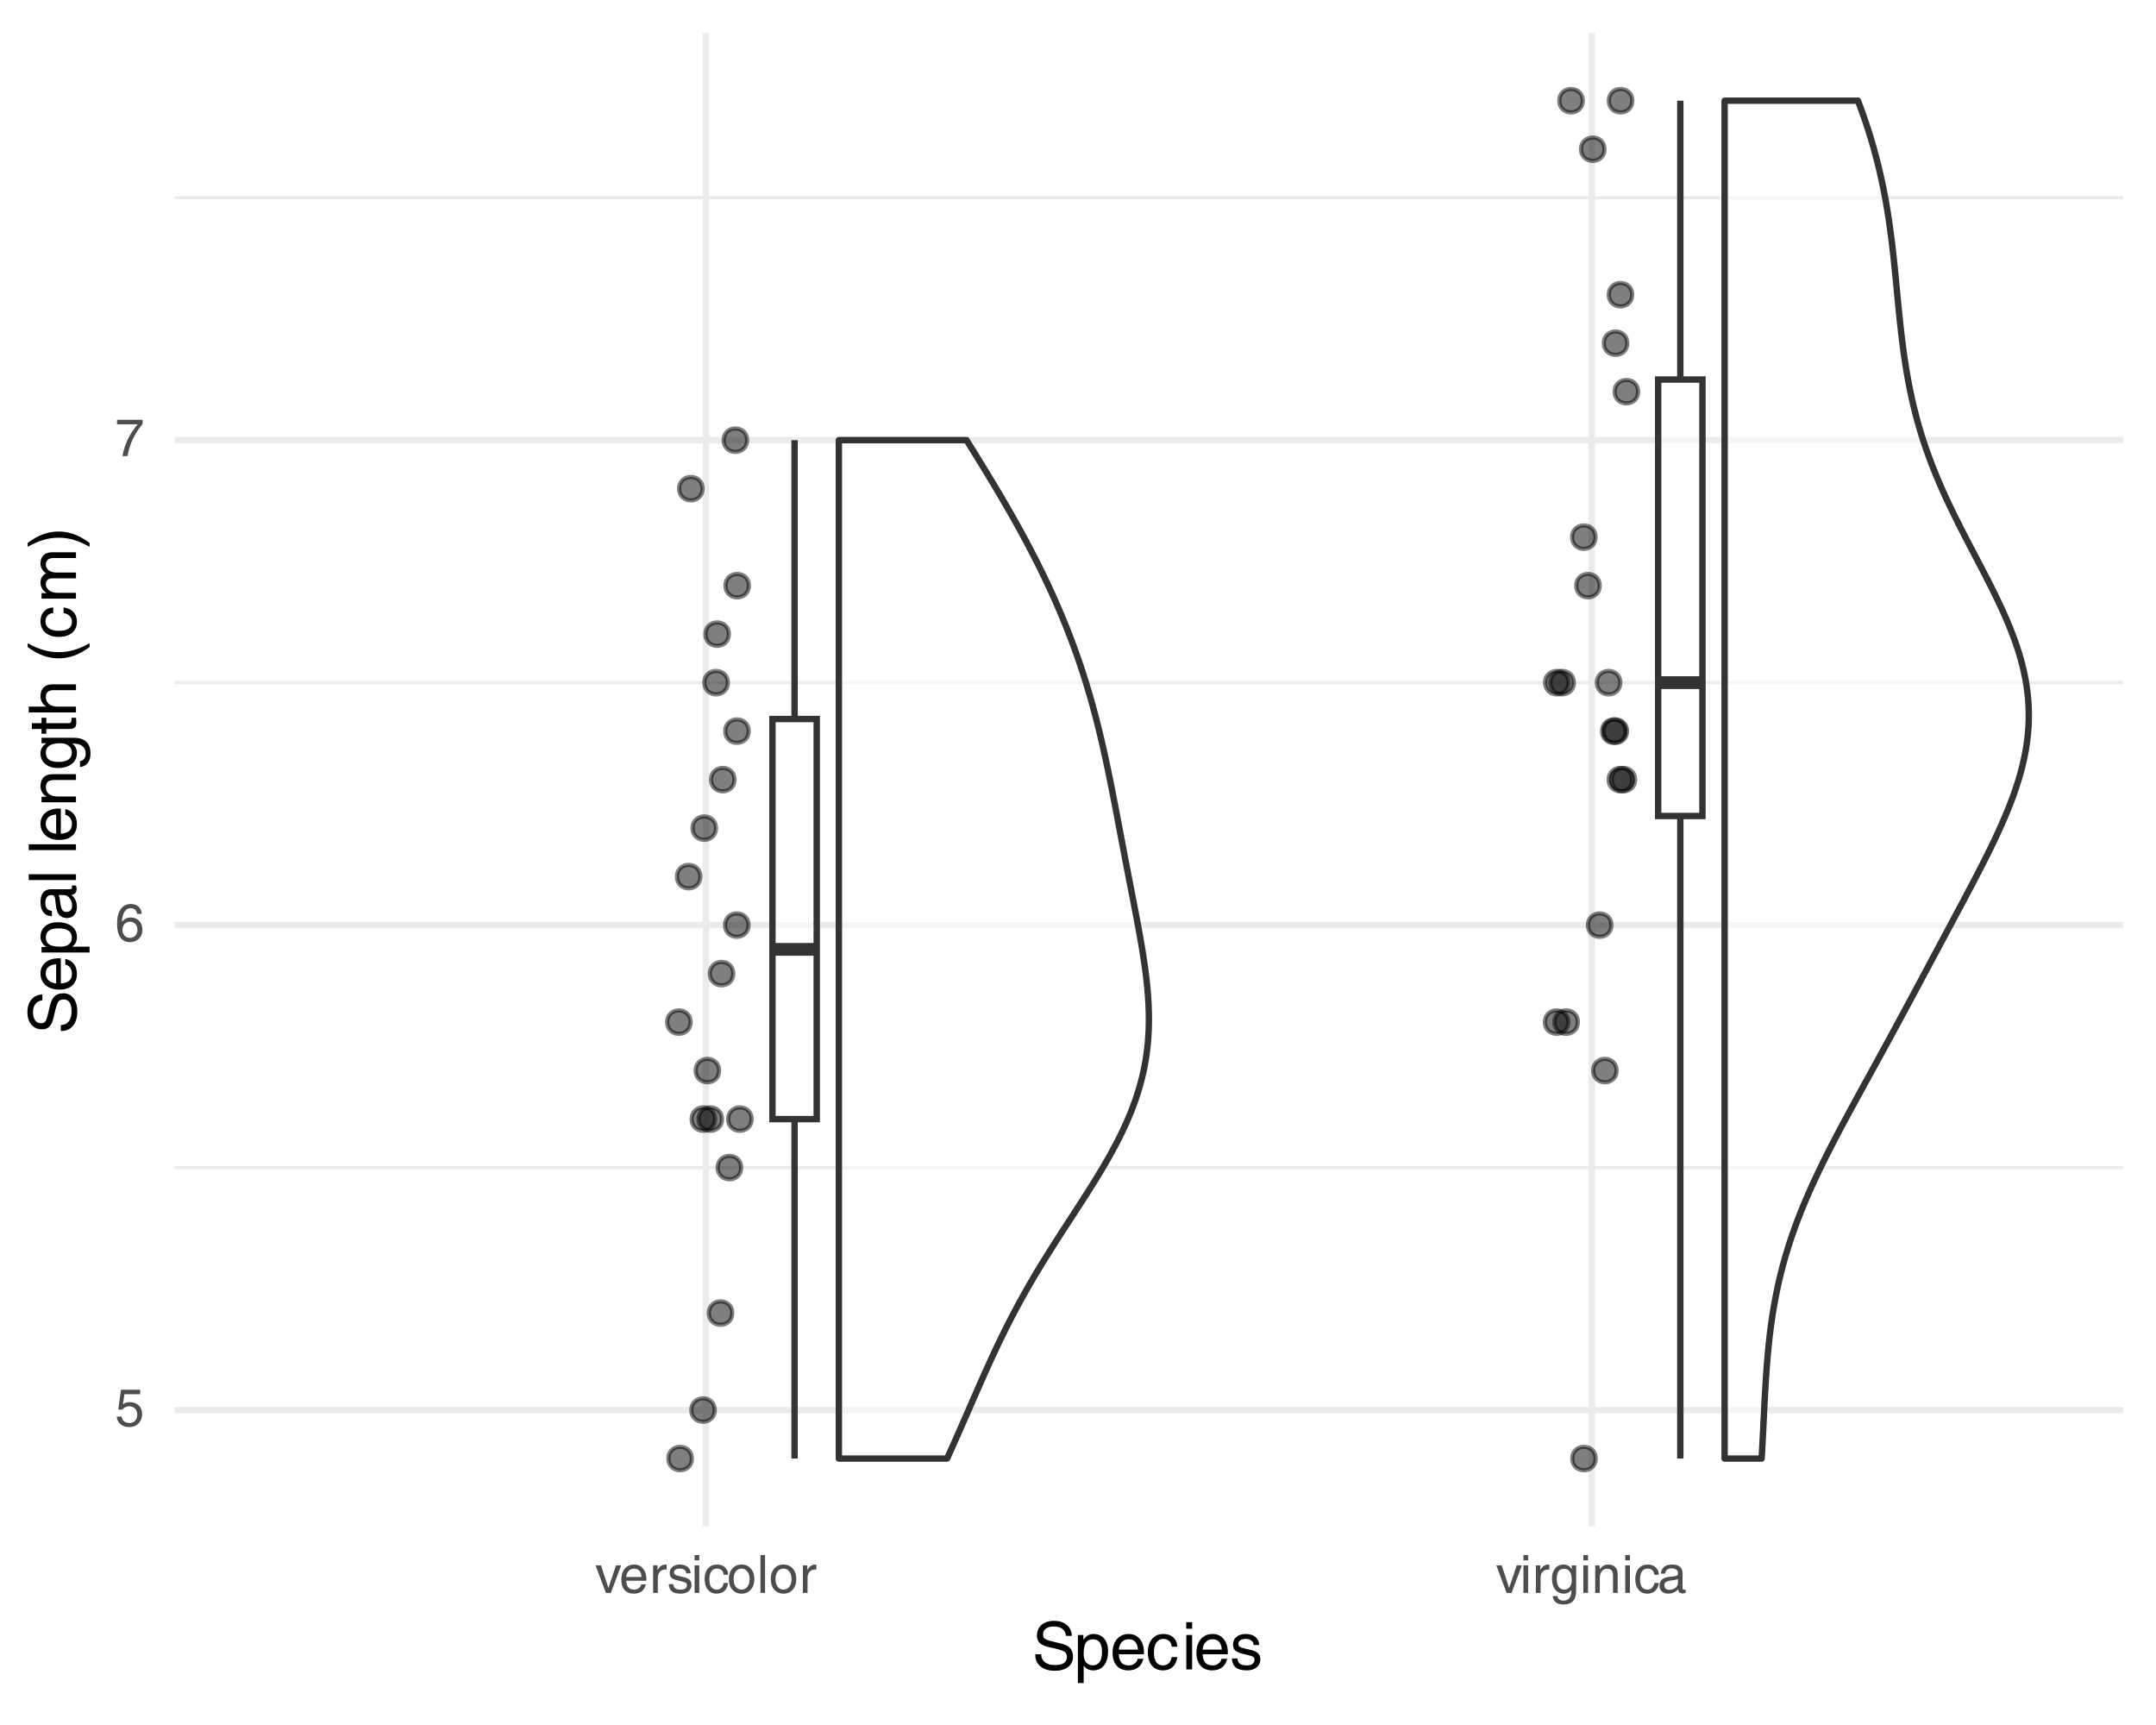 <?xml version="1.0" encoding="UTF-8"?>
<svg xmlns="http://www.w3.org/2000/svg" xmlns:xlink="http://www.w3.org/1999/xlink" width="360pt" height="288pt" viewBox="0 0 360 288" version="1.1">
<defs>
<g>
<symbol overflow="visible" id="glyph0-0">
<path style="stroke:none;" d="M 0 -5.469 L 2.438 -5.469 L 2.438 0 L 0 0 Z M 0.422 -5.047 L 0.422 -0.422 L 2.016 -0.422 L 2.016 -5.047 Z M 0.422 -5.047 "/>
</symbol>
<symbol overflow="visible" id="glyph0-1">
<path style="stroke:none;" d="M 4.516 -1.984 C 4.516 -1.359 4.316 -0.844 3.922 -0.438 C 3.523 -0.031 3.02 0.172 2.406 0.172 C 1.781 0.172 1.281 0.016 0.906 -0.297 C 0.531 -0.609 0.32 -1.035 0.281 -1.578 L 1.094 -1.578 C 1.133 -1.234 1.27 -0.969 1.5 -0.781 C 1.738 -0.594 2.051 -0.5 2.438 -0.5 C 2.812 -0.5 3.113 -0.629 3.344 -0.891 C 3.582 -1.148 3.703 -1.484 3.703 -1.891 C 3.703 -2.316 3.578 -2.656 3.328 -2.906 C 3.086 -3.164 2.754 -3.297 2.328 -3.297 C 2.109 -3.297 1.891 -3.238 1.672 -3.125 C 1.461 -3.02 1.301 -2.883 1.188 -2.719 L 0.531 -2.766 L 0.984 -6.062 L 4.188 -6.062 L 4.188 -5.312 L 1.562 -5.312 L 1.297 -3.609 L 1.328 -3.641 C 1.66 -3.867 2.02 -3.984 2.406 -3.984 C 3.051 -3.984 3.566 -3.801 3.953 -3.438 C 4.328 -3.082 4.516 -2.598 4.516 -1.984 Z M 4.516 -1.984 "/>
</symbol>
<symbol overflow="visible" id="glyph0-2">
<path style="stroke:none;" d="M 2.609 -6.188 C 3.16 -6.188 3.598 -6.039 3.922 -5.75 C 4.242 -5.457 4.414 -5.051 4.438 -4.531 L 3.672 -4.531 C 3.641 -4.832 3.531 -5.066 3.344 -5.234 C 3.164 -5.398 2.922 -5.484 2.609 -5.484 C 2.141 -5.484 1.773 -5.254 1.516 -4.797 C 1.285 -4.41 1.16 -3.879 1.141 -3.203 C 1.523 -3.691 2.016 -3.938 2.609 -3.938 C 3.191 -3.938 3.66 -3.75 4.016 -3.375 C 4.379 -3 4.562 -2.5 4.562 -1.875 C 4.562 -1.258 4.363 -0.766 3.969 -0.391 C 3.582 -0.016 3.07 0.172 2.438 0.172 C 1.77 0.172 1.25 -0.086 0.875 -0.609 C 0.508 -1.141 0.328 -1.883 0.328 -2.844 C 0.328 -3.914 0.531 -4.738 0.938 -5.312 C 1.332 -5.895 1.891 -6.188 2.609 -6.188 Z M 1.234 -1.875 C 1.234 -1.477 1.348 -1.156 1.578 -0.906 C 1.816 -0.656 2.117 -0.531 2.484 -0.531 C 2.848 -0.531 3.145 -0.656 3.375 -0.906 C 3.613 -1.156 3.734 -1.477 3.734 -1.875 C 3.734 -2.281 3.613 -2.609 3.375 -2.859 C 3.145 -3.109 2.848 -3.234 2.484 -3.234 C 2.117 -3.234 1.816 -3.109 1.578 -2.859 C 1.348 -2.609 1.234 -2.281 1.234 -1.875 Z M 1.234 -1.875 "/>
</symbol>
<symbol overflow="visible" id="glyph0-3">
<path style="stroke:none;" d="M 1.219 0 C 1.414 -1.039 1.727 -2 2.156 -2.875 C 2.57 -3.727 3.109 -4.539 3.766 -5.312 L 0.328 -5.312 L 0.328 -6.062 L 4.594 -6.062 L 4.594 -5.375 C 3.926 -4.57 3.383 -3.734 2.969 -2.859 C 2.551 -1.984 2.254 -1.031 2.078 0 Z M 1.219 0 "/>
</symbol>
<symbol overflow="visible" id="glyph0-4">
<path style="stroke:none;" d="M 0.062 -4.594 L 0.969 -4.594 L 2.203 -0.828 L 3.469 -4.594 L 4.328 -4.594 L 2.609 0 L 1.781 0 Z M 0.062 -4.594 "/>
</symbol>
<symbol overflow="visible" id="glyph0-5">
<path style="stroke:none;" d="M 2.438 0.125 C 1.789 0.125 1.281 -0.078 0.906 -0.484 C 0.539 -0.898 0.359 -1.473 0.359 -2.203 C 0.359 -2.973 0.551 -3.586 0.938 -4.047 C 1.332 -4.504 1.863 -4.734 2.531 -4.734 C 3.133 -4.734 3.617 -4.508 3.984 -4.062 C 4.359 -3.613 4.547 -3.023 4.547 -2.297 L 4.531 -2.031 L 1.172 -2.031 C 1.203 -1.57 1.305 -1.223 1.484 -0.984 C 1.703 -0.691 2.047 -0.547 2.516 -0.547 C 2.805 -0.547 3.062 -0.629 3.281 -0.797 C 3.508 -0.961 3.645 -1.172 3.688 -1.422 L 4.453 -1.422 C 4.336 -0.922 4.109 -0.535 3.766 -0.266 C 3.422 -0.004 2.977 0.125 2.438 0.125 Z M 3.734 -2.656 C 3.711 -3.082 3.609 -3.41 3.422 -3.641 C 3.203 -3.91 2.895 -4.047 2.5 -4.047 C 2.094 -4.047 1.766 -3.895 1.516 -3.594 C 1.328 -3.352 1.211 -3.039 1.172 -2.656 Z M 3.734 -2.656 "/>
</symbol>
<symbol overflow="visible" id="glyph0-6">
<path style="stroke:none;" d="M 0.672 0 L 0.672 -4.594 L 1.406 -4.594 L 1.406 -3.812 C 1.477 -3.938 1.551 -4.047 1.625 -4.141 C 1.914 -4.535 2.273 -4.734 2.703 -4.734 C 2.773 -4.734 2.848 -4.719 2.922 -4.688 L 2.922 -3.906 L 2.766 -3.906 C 2.348 -3.906 2.023 -3.781 1.797 -3.531 C 1.566 -3.281 1.453 -2.926 1.453 -2.469 L 1.453 0 Z M 0.672 0 "/>
</symbol>
<symbol overflow="visible" id="glyph0-7">
<path style="stroke:none;" d="M 3.203 -3.266 C 3.18 -3.516 3.078 -3.707 2.891 -3.844 C 2.703 -3.988 2.453 -4.062 2.141 -4.062 C 1.828 -4.062 1.582 -4.004 1.406 -3.891 C 1.238 -3.785 1.156 -3.625 1.156 -3.406 C 1.156 -3.25 1.219 -3.129 1.344 -3.047 C 1.457 -2.961 1.691 -2.879 2.047 -2.797 L 2.844 -2.609 C 3.289 -2.492 3.609 -2.344 3.797 -2.156 C 3.984 -1.969 4.078 -1.703 4.078 -1.359 C 4.078 -0.898 3.91 -0.535 3.578 -0.266 C 3.254 -0.004 2.816 0.125 2.266 0.125 C 1.609 0.125 1.117 0 0.797 -0.25 C 0.484 -0.508 0.312 -0.914 0.281 -1.469 L 1.031 -1.469 C 1.062 -1.145 1.172 -0.91 1.359 -0.766 C 1.555 -0.617 1.859 -0.547 2.266 -0.547 C 2.609 -0.547 2.867 -0.609 3.047 -0.734 C 3.223 -0.867 3.312 -1.062 3.312 -1.312 C 3.312 -1.477 3.254 -1.598 3.141 -1.672 C 3.023 -1.754 2.789 -1.836 2.438 -1.922 L 1.625 -2.125 C 1.195 -2.219 0.891 -2.359 0.703 -2.547 C 0.523 -2.734 0.438 -2.992 0.438 -3.328 C 0.438 -3.754 0.586 -4.094 0.891 -4.344 C 1.203 -4.602 1.617 -4.734 2.141 -4.734 C 2.68 -4.734 3.109 -4.602 3.422 -4.344 C 3.742 -4.082 3.914 -3.723 3.938 -3.266 Z M 3.203 -3.266 "/>
</symbol>
<symbol overflow="visible" id="glyph0-8">
<path style="stroke:none;" d="M 0.594 0 L 0.594 -4.594 L 1.375 -4.594 L 1.375 0 Z M 0.594 -6.312 L 1.375 -6.312 L 1.375 -5.438 L 0.594 -5.438 Z M 0.594 -6.312 "/>
</symbol>
<symbol overflow="visible" id="glyph0-9">
<path style="stroke:none;" d="M 4.203 -1.656 C 4.117 -1.07 3.91 -0.629 3.578 -0.328 C 3.254 -0.023 2.816 0.125 2.266 0.125 C 1.66 0.125 1.176 -0.094 0.812 -0.531 C 0.445 -0.969 0.266 -1.555 0.266 -2.297 C 0.266 -3.047 0.453 -3.641 0.828 -4.078 C 1.203 -4.516 1.707 -4.734 2.344 -4.734 C 2.895 -4.734 3.332 -4.582 3.656 -4.281 C 3.988 -3.977 4.172 -3.562 4.203 -3.031 L 3.453 -3.031 C 3.422 -3.363 3.305 -3.617 3.109 -3.797 C 2.91 -3.973 2.645 -4.062 2.312 -4.062 C 1.926 -4.062 1.617 -3.906 1.391 -3.594 C 1.172 -3.281 1.062 -2.848 1.062 -2.297 C 1.062 -1.711 1.164 -1.273 1.375 -0.984 C 1.582 -0.691 1.891 -0.547 2.297 -0.547 C 2.598 -0.547 2.848 -0.641 3.047 -0.828 C 3.254 -1.023 3.391 -1.301 3.453 -1.656 Z M 4.203 -1.656 "/>
</symbol>
<symbol overflow="visible" id="glyph0-10">
<path style="stroke:none;" d="M 2.438 0.125 C 1.801 0.125 1.285 -0.098 0.891 -0.547 C 0.504 -0.992 0.312 -1.578 0.312 -2.297 C 0.312 -3.023 0.504 -3.613 0.891 -4.062 C 1.285 -4.508 1.801 -4.734 2.438 -4.734 C 3.082 -4.734 3.598 -4.508 3.984 -4.062 C 4.379 -3.613 4.578 -3.023 4.578 -2.297 C 4.578 -1.578 4.379 -0.992 3.984 -0.547 C 3.598 -0.098 3.082 0.125 2.438 0.125 Z M 2.438 -0.547 C 2.844 -0.547 3.164 -0.703 3.406 -1.016 C 3.656 -1.336 3.781 -1.766 3.781 -2.297 C 3.781 -2.836 3.656 -3.266 3.406 -3.578 C 3.164 -3.898 2.844 -4.062 2.438 -4.062 C 2.031 -4.062 1.707 -3.898 1.469 -3.578 C 1.227 -3.266 1.109 -2.836 1.109 -2.297 C 1.109 -1.766 1.227 -1.336 1.469 -1.016 C 1.707 -0.703 2.031 -0.547 2.438 -0.547 Z M 2.438 -0.547 "/>
</symbol>
<symbol overflow="visible" id="glyph0-11">
<path style="stroke:none;" d="M 0.594 0 L 0.594 -6.312 L 1.359 -6.312 L 1.359 0 Z M 0.594 0 "/>
</symbol>
<symbol overflow="visible" id="glyph0-12">
<path style="stroke:none;" d="M 2.25 1.297 C 2.695 1.297 3.035 1.156 3.266 0.875 C 3.492 0.602 3.609 0.195 3.609 -0.344 L 3.609 -0.484 C 3.297 -0.078 2.879 0.125 2.359 0.125 C 1.742 0.125 1.254 -0.102 0.891 -0.562 C 0.535 -1.02 0.359 -1.641 0.359 -2.422 C 0.359 -3.117 0.535 -3.676 0.891 -4.094 C 1.242 -4.52 1.711 -4.734 2.297 -4.734 C 2.848 -4.734 3.285 -4.492 3.609 -4.016 L 3.656 -3.938 L 3.656 -4.594 L 4.391 -4.594 L 4.391 -0.344 C 4.391 0.438 4.211 1.008 3.859 1.375 C 3.516 1.75 2.984 1.938 2.266 1.938 C 1.742 1.938 1.328 1.816 1.016 1.578 C 0.711 1.336 0.531 0.988 0.469 0.531 L 1.266 0.531 C 1.305 0.781 1.41 0.969 1.578 1.094 C 1.754 1.227 1.977 1.297 2.25 1.297 Z M 2.406 -4.031 C 1.969 -4.031 1.648 -3.891 1.453 -3.609 C 1.254 -3.336 1.156 -2.906 1.156 -2.312 C 1.156 -1.738 1.266 -1.301 1.484 -1 C 1.703 -0.695 2.008 -0.547 2.406 -0.547 C 2.781 -0.547 3.082 -0.688 3.312 -0.969 C 3.539 -1.25 3.656 -1.617 3.656 -2.078 C 3.656 -2.723 3.551 -3.207 3.344 -3.531 C 3.133 -3.863 2.82 -4.031 2.406 -4.031 Z M 2.406 -4.031 "/>
</symbol>
<symbol overflow="visible" id="glyph0-13">
<path style="stroke:none;" d="M 0.578 0 L 0.578 -4.594 L 1.312 -4.594 L 1.312 -3.922 L 1.484 -4.141 C 1.816 -4.535 2.234 -4.734 2.734 -4.734 C 3.242 -4.734 3.633 -4.594 3.906 -4.312 C 4.188 -4.039 4.328 -3.656 4.328 -3.156 L 4.328 0 L 3.547 0 L 3.547 -2.891 C 3.547 -3.285 3.469 -3.57 3.312 -3.75 C 3.156 -3.938 2.906 -4.031 2.562 -4.031 C 2.188 -4.031 1.891 -3.891 1.672 -3.609 C 1.453 -3.328 1.344 -2.945 1.344 -2.469 L 1.344 0 Z M 0.578 0 "/>
</symbol>
<symbol overflow="visible" id="glyph0-14">
<path style="stroke:none;" d="M 1.781 0.125 C 1.332 0.125 0.973 0.004 0.703 -0.234 C 0.441 -0.473 0.312 -0.801 0.312 -1.219 C 0.312 -1.625 0.438 -1.945 0.688 -2.188 C 0.938 -2.438 1.301 -2.594 1.781 -2.656 L 2.828 -2.781 C 2.91 -2.789 2.992 -2.805 3.078 -2.828 C 3.172 -2.848 3.242 -2.895 3.297 -2.969 C 3.359 -3.051 3.391 -3.148 3.391 -3.266 L 3.391 -3.312 C 3.391 -3.562 3.297 -3.754 3.109 -3.891 C 2.922 -4.023 2.66 -4.094 2.328 -4.094 C 2.004 -4.094 1.754 -4.02 1.578 -3.875 C 1.398 -3.727 1.297 -3.508 1.266 -3.219 L 0.547 -3.219 C 0.578 -3.719 0.754 -4.094 1.078 -4.344 C 1.398 -4.602 1.852 -4.734 2.438 -4.734 C 3 -4.734 3.426 -4.609 3.719 -4.359 C 4.008 -4.117 4.156 -3.77 4.156 -3.312 L 4.156 -0.781 C 4.156 -0.707 4.176 -0.645 4.219 -0.594 C 4.27 -0.551 4.336 -0.531 4.422 -0.531 C 4.441 -0.531 4.473 -0.531 4.516 -0.531 C 4.566 -0.539 4.617 -0.551 4.672 -0.562 L 4.672 0 C 4.586 0.02 4.504 0.039 4.422 0.062 C 4.336 0.082 4.27 0.094 4.219 0.094 C 3.926 0.094 3.711 0.008 3.578 -0.156 C 3.492 -0.258 3.43 -0.406 3.391 -0.594 C 3.336 -0.531 3.273 -0.461 3.203 -0.391 C 2.816 -0.047 2.344 0.125 1.781 0.125 Z M 3.391 -1.828 L 3.391 -2.312 C 3.242 -2.25 3.082 -2.203 2.906 -2.172 L 2.203 -2.078 C 1.828 -2.023 1.551 -1.938 1.375 -1.812 C 1.207 -1.688 1.125 -1.52 1.125 -1.312 C 1.125 -1.062 1.191 -0.863 1.328 -0.719 C 1.473 -0.582 1.676 -0.516 1.938 -0.516 C 2.344 -0.516 2.688 -0.625 2.969 -0.844 C 3.156 -1 3.281 -1.176 3.344 -1.375 C 3.352 -1.406 3.363 -1.461 3.375 -1.547 C 3.383 -1.629 3.391 -1.723 3.391 -1.828 Z M 3.391 -1.828 "/>
</symbol>
<symbol overflow="visible" id="glyph1-0">
<path style="stroke:none;" d="M 0 -6.844 L 3.062 -6.844 L 3.062 0 L 0 0 Z M 0.531 -6.312 L 0.531 -0.531 L 2.516 -0.531 L 2.516 -6.312 Z M 0.531 -6.312 "/>
</symbol>
<symbol overflow="visible" id="glyph1-1">
<path style="stroke:none;" d="M 5.656 -5.609 C 5.602 -6.109 5.406 -6.492 5.062 -6.766 C 4.719 -7.035 4.254 -7.172 3.672 -7.172 C 3.066 -7.172 2.609 -7.051 2.297 -6.812 C 1.984 -6.582 1.828 -6.242 1.828 -5.797 C 1.828 -5.492 1.93 -5.266 2.141 -5.109 C 2.348 -4.961 2.766 -4.816 3.391 -4.672 L 4.766 -4.344 C 5.504 -4.164 6.031 -3.906 6.344 -3.562 C 6.664 -3.219 6.828 -2.734 6.828 -2.109 C 6.828 -1.398 6.551 -0.832 6 -0.406 C 5.457 0.008 4.723 0.219 3.797 0.219 C 2.766 0.219 1.961 -0.023 1.391 -0.516 C 0.816 -0.984 0.531 -1.633 0.531 -2.469 L 0.531 -2.531 L 1.516 -2.531 C 1.535 -1.957 1.742 -1.516 2.141 -1.203 C 2.535 -0.891 3.086 -0.734 3.797 -0.734 C 4.453 -0.734 4.953 -0.844 5.297 -1.062 C 5.641 -1.289 5.812 -1.625 5.812 -2.062 C 5.812 -2.438 5.695 -2.719 5.469 -2.906 C 5.25 -3.082 4.801 -3.254 4.125 -3.422 L 2.75 -3.75 C 2.051 -3.906 1.555 -4.133 1.266 -4.438 C 0.961 -4.727 0.812 -5.133 0.812 -5.656 C 0.812 -6.406 1.066 -7 1.578 -7.438 C 2.098 -7.883 2.797 -8.109 3.672 -8.109 C 4.555 -8.109 5.258 -7.883 5.781 -7.438 C 6.312 -7 6.598 -6.391 6.641 -5.609 Z M 5.656 -5.609 "/>
</symbol>
<symbol overflow="visible" id="glyph1-2">
<path style="stroke:none;" d="M 0.641 -5.75 L 1.562 -5.75 L 1.562 -4.938 L 1.609 -5 C 2.023 -5.613 2.57 -5.922 3.25 -5.922 C 4 -5.922 4.594 -5.66 5.031 -5.141 C 5.469 -4.617 5.688 -3.922 5.688 -3.047 C 5.688 -2.047 5.461 -1.258 5.016 -0.688 C 4.578 -0.125 3.969 0.156 3.188 0.156 C 2.539 0.156 2.023 -0.094 1.641 -0.594 L 1.609 -0.641 L 1.609 2.266 L 0.641 2.266 Z M 3.141 -0.688 C 3.641 -0.688 4.02 -0.875 4.281 -1.25 C 4.539 -1.633 4.672 -2.191 4.672 -2.922 C 4.672 -3.641 4.547 -4.172 4.297 -4.516 C 4.047 -4.859 3.66 -5.031 3.141 -5.031 C 2.609 -5.031 2.219 -4.836 1.969 -4.453 C 1.727 -4.066 1.609 -3.445 1.609 -2.594 C 1.609 -1.988 1.738 -1.52 2 -1.188 C 2.27 -0.852 2.648 -0.688 3.141 -0.688 Z M 3.141 -0.688 "/>
</symbol>
<symbol overflow="visible" id="glyph1-3">
<path style="stroke:none;" d="M 3.062 0.156 C 2.25 0.156 1.609 -0.098 1.141 -0.609 C 0.672 -1.129 0.438 -1.844 0.438 -2.75 C 0.438 -3.719 0.68 -4.488 1.172 -5.062 C 1.672 -5.633 2.332 -5.922 3.156 -5.922 C 3.914 -5.922 4.523 -5.641 4.984 -5.078 C 5.441 -4.523 5.672 -3.789 5.672 -2.875 L 5.672 -2.531 L 1.469 -2.531 C 1.508 -1.957 1.641 -1.52 1.859 -1.219 C 2.129 -0.852 2.555 -0.672 3.141 -0.672 C 3.516 -0.672 3.836 -0.773 4.109 -0.984 C 4.391 -1.191 4.562 -1.457 4.625 -1.781 L 5.578 -1.781 C 5.43 -1.156 5.145 -0.676 4.719 -0.344 C 4.289 -0.008 3.738 0.156 3.062 0.156 Z M 4.672 -3.312 C 4.641 -3.844 4.504 -4.258 4.266 -4.562 C 4.004 -4.883 3.625 -5.047 3.125 -5.047 C 2.613 -5.047 2.207 -4.859 1.906 -4.484 C 1.664 -4.191 1.52 -3.801 1.469 -3.312 Z M 4.672 -3.312 "/>
</symbol>
<symbol overflow="visible" id="glyph1-4">
<path style="stroke:none;" d="M 5.25 -2.062 C 5.145 -1.344 4.883 -0.789 4.469 -0.406 C 4.062 -0.031 3.52 0.156 2.844 0.156 C 2.07 0.156 1.457 -0.113 1 -0.656 C 0.551 -1.207 0.328 -1.945 0.328 -2.875 C 0.328 -3.801 0.562 -4.539 1.031 -5.094 C 1.5 -5.645 2.133 -5.922 2.938 -5.922 C 3.625 -5.922 4.172 -5.727 4.578 -5.344 C 4.992 -4.969 5.219 -4.453 5.25 -3.797 L 4.312 -3.797 C 4.281 -4.203 4.141 -4.52 3.891 -4.75 C 3.641 -4.977 3.312 -5.094 2.906 -5.094 C 2.414 -5.094 2.031 -4.895 1.75 -4.5 C 1.477 -4.102 1.344 -3.562 1.344 -2.875 C 1.344 -2.145 1.469 -1.594 1.719 -1.219 C 1.977 -0.852 2.363 -0.672 2.875 -0.672 C 3.25 -0.672 3.562 -0.789 3.812 -1.031 C 4.062 -1.281 4.227 -1.625 4.312 -2.062 Z M 5.25 -2.062 "/>
</symbol>
<symbol overflow="visible" id="glyph1-5">
<path style="stroke:none;" d="M 0.75 0 L 0.75 -5.75 L 1.719 -5.75 L 1.719 0 Z M 0.734 -7.891 L 1.719 -7.891 L 1.719 -6.797 L 0.734 -6.797 Z M 0.734 -7.891 "/>
</symbol>
<symbol overflow="visible" id="glyph1-6">
<path style="stroke:none;" d="M 4 -4.078 C 3.977 -4.398 3.848 -4.648 3.609 -4.828 C 3.379 -5.004 3.07 -5.094 2.688 -5.094 C 2.281 -5.094 1.973 -5.02 1.766 -4.875 C 1.555 -4.738 1.453 -4.535 1.453 -4.266 C 1.453 -4.055 1.523 -3.898 1.672 -3.797 C 1.816 -3.691 2.109 -3.586 2.547 -3.484 L 3.547 -3.25 C 4.109 -3.113 4.508 -2.926 4.75 -2.688 C 4.988 -2.457 5.109 -2.129 5.109 -1.703 C 5.109 -1.129 4.898 -0.676 4.484 -0.344 C 4.078 -0.008 3.523 0.156 2.828 0.156 C 2.016 0.156 1.41 -0.004 1.016 -0.328 C 0.617 -0.648 0.398 -1.156 0.359 -1.844 L 1.281 -1.844 C 1.332 -1.426 1.477 -1.125 1.719 -0.938 C 1.957 -0.758 2.328 -0.672 2.828 -0.672 C 3.254 -0.672 3.578 -0.754 3.797 -0.922 C 4.023 -1.086 4.141 -1.328 4.141 -1.641 C 4.141 -1.836 4.066 -1.988 3.922 -2.094 C 3.773 -2.195 3.484 -2.301 3.047 -2.406 L 2.047 -2.641 C 1.504 -2.773 1.117 -2.957 0.891 -3.188 C 0.66 -3.414 0.547 -3.738 0.547 -4.156 C 0.547 -4.695 0.738 -5.125 1.125 -5.438 C 1.508 -5.758 2.031 -5.922 2.688 -5.922 C 3.352 -5.922 3.883 -5.754 4.281 -5.422 C 4.676 -5.098 4.891 -4.648 4.922 -4.078 Z M 4 -4.078 "/>
</symbol>
<symbol overflow="visible" id="glyph2-0">
<path style="stroke:none;" d="M -6.844 0 L -6.844 -3.062 L 0 -3.062 L 0 0 Z M -6.312 -0.531 L -0.531 -0.531 L -0.531 -2.516 L -6.312 -2.516 Z M -6.312 -0.531 "/>
</symbol>
<symbol overflow="visible" id="glyph2-1">
<path style="stroke:none;" d="M -5.609 -5.656 C -6.109 -5.602 -6.492 -5.406 -6.766 -5.062 C -7.035 -4.719 -7.172 -4.254 -7.172 -3.672 C -7.172 -3.066 -7.051 -2.609 -6.812 -2.297 C -6.582 -1.984 -6.242 -1.828 -5.797 -1.828 C -5.492 -1.828 -5.266 -1.93 -5.109 -2.141 C -4.961 -2.348 -4.816 -2.766 -4.672 -3.391 L -4.344 -4.766 C -4.164 -5.504 -3.906 -6.031 -3.562 -6.344 C -3.219 -6.664 -2.734 -6.828 -2.109 -6.828 C -1.398 -6.828 -0.832 -6.551 -0.406 -6 C 0.008 -5.457 0.219 -4.723 0.219 -3.797 C 0.219 -2.766 -0.023 -1.961 -0.516 -1.391 C -0.984 -0.816 -1.633 -0.531 -2.469 -0.531 L -2.531 -0.531 L -2.531 -1.516 C -1.957 -1.535 -1.516 -1.742 -1.203 -2.141 C -0.891 -2.535 -0.734 -3.086 -0.734 -3.797 C -0.734 -4.453 -0.844 -4.953 -1.062 -5.297 C -1.289 -5.641 -1.625 -5.812 -2.062 -5.812 C -2.438 -5.812 -2.719 -5.695 -2.906 -5.469 C -3.082 -5.25 -3.254 -4.801 -3.422 -4.125 L -3.75 -2.75 C -3.906 -2.051 -4.133 -1.555 -4.438 -1.266 C -4.727 -0.961 -5.133 -0.812 -5.656 -0.812 C -6.406 -0.812 -7 -1.066 -7.438 -1.578 C -7.883 -2.098 -8.109 -2.797 -8.109 -3.672 C -8.109 -4.555 -7.883 -5.258 -7.438 -5.781 C -7 -6.312 -6.391 -6.598 -5.609 -6.641 Z M -5.609 -5.656 "/>
</symbol>
<symbol overflow="visible" id="glyph2-2">
<path style="stroke:none;" d="M 0.156 -3.062 C 0.156 -2.25 -0.098 -1.609 -0.609 -1.141 C -1.129 -0.672 -1.844 -0.438 -2.75 -0.438 C -3.719 -0.438 -4.488 -0.68 -5.062 -1.172 C -5.633 -1.672 -5.922 -2.332 -5.922 -3.156 C -5.922 -3.914 -5.641 -4.523 -5.078 -4.984 C -4.523 -5.441 -3.789 -5.672 -2.875 -5.672 L -2.531 -5.672 L -2.531 -1.469 C -1.957 -1.508 -1.52 -1.641 -1.219 -1.859 C -0.852 -2.129 -0.672 -2.555 -0.672 -3.141 C -0.672 -3.516 -0.773 -3.836 -0.984 -4.109 C -1.191 -4.391 -1.457 -4.562 -1.781 -4.625 L -1.781 -5.578 C -1.156 -5.43 -0.676 -5.145 -0.344 -4.719 C -0.008 -4.289 0.156 -3.738 0.156 -3.062 Z M -3.312 -4.672 C -3.844 -4.641 -4.258 -4.504 -4.562 -4.266 C -4.883 -4.004 -5.047 -3.625 -5.047 -3.125 C -5.047 -2.613 -4.859 -2.207 -4.484 -1.906 C -4.191 -1.664 -3.801 -1.52 -3.312 -1.469 Z M -3.312 -4.672 "/>
</symbol>
<symbol overflow="visible" id="glyph2-3">
<path style="stroke:none;" d="M -5.75 -0.641 L -5.75 -1.562 L -4.938 -1.562 L -5 -1.609 C -5.613 -2.023 -5.922 -2.57 -5.922 -3.25 C -5.922 -4 -5.66 -4.594 -5.141 -5.031 C -4.617 -5.469 -3.922 -5.688 -3.047 -5.688 C -2.047 -5.688 -1.258 -5.461 -0.688 -5.016 C -0.125 -4.578 0.156 -3.969 0.156 -3.188 C 0.156 -2.539 -0.094 -2.023 -0.594 -1.641 L -0.641 -1.609 L 2.266 -1.609 L 2.266 -0.641 Z M -0.688 -3.141 C -0.688 -3.641 -0.875 -4.02 -1.25 -4.281 C -1.633 -4.539 -2.191 -4.672 -2.922 -4.672 C -3.641 -4.672 -4.172 -4.547 -4.516 -4.297 C -4.859 -4.047 -5.031 -3.66 -5.031 -3.141 C -5.031 -2.609 -4.836 -2.219 -4.453 -1.969 C -4.066 -1.727 -3.445 -1.609 -2.594 -1.609 C -1.988 -1.609 -1.52 -1.738 -1.188 -2 C -0.852 -2.27 -0.688 -2.648 -0.688 -3.141 Z M -0.688 -3.141 "/>
</symbol>
<symbol overflow="visible" id="glyph2-4">
<path style="stroke:none;" d="M 0.156 -2.234 C 0.156 -1.672 0.004 -1.223 -0.297 -0.891 C -0.598 -0.555 -1.004 -0.391 -1.516 -0.391 C -2.023 -0.391 -2.43 -0.547 -2.734 -0.859 C -3.047 -1.172 -3.238 -1.625 -3.312 -2.219 L -3.484 -3.531 C -3.492 -3.645 -3.508 -3.75 -3.531 -3.844 C -3.562 -3.969 -3.625 -4.062 -3.719 -4.125 C -3.82 -4.195 -3.945 -4.234 -4.094 -4.234 L -4.141 -4.234 C -4.453 -4.234 -4.691 -4.113 -4.859 -3.875 C -5.035 -3.645 -5.125 -3.32 -5.125 -2.906 C -5.125 -2.508 -5.031 -2.195 -4.844 -1.969 C -4.664 -1.75 -4.391 -1.617 -4.016 -1.578 L -4.016 -0.688 C -4.648 -0.727 -5.125 -0.945 -5.438 -1.344 C -5.758 -1.738 -5.922 -2.312 -5.922 -3.062 C -5.922 -3.758 -5.77 -4.289 -5.469 -4.656 C -5.164 -5.02 -4.723 -5.203 -4.141 -5.203 L -0.984 -5.203 C -0.891 -5.203 -0.812 -5.227 -0.75 -5.281 C -0.688 -5.344 -0.656 -5.426 -0.656 -5.531 C -0.656 -5.551 -0.66 -5.586 -0.672 -5.641 C -0.68 -5.703 -0.691 -5.766 -0.703 -5.828 L 0 -5.828 C 0.031 -5.734 0.055 -5.633 0.078 -5.531 C 0.098 -5.426 0.109 -5.344 0.109 -5.281 C 0.109 -4.914 0.008 -4.648 -0.188 -4.484 C -0.32 -4.367 -0.508 -4.289 -0.75 -4.25 C -0.664 -4.176 -0.582 -4.094 -0.5 -4 C -0.062 -3.52 0.156 -2.93 0.156 -2.234 Z M -2.281 -4.234 L -2.906 -4.234 C -2.812 -4.055 -2.75 -3.859 -2.719 -3.641 L -2.594 -2.75 C -2.531 -2.281 -2.422 -1.938 -2.266 -1.719 C -2.117 -1.508 -1.914 -1.406 -1.656 -1.406 C -1.332 -1.406 -1.082 -1.492 -0.906 -1.672 C -0.727 -1.848 -0.641 -2.098 -0.641 -2.422 C -0.641 -2.93 -0.781 -3.359 -1.062 -3.703 C -1.25 -3.941 -1.469 -4.102 -1.719 -4.188 C -1.758 -4.195 -1.832 -4.207 -1.938 -4.219 C -2.039 -4.227 -2.156 -4.234 -2.281 -4.234 Z M -2.281 -4.234 "/>
</symbol>
<symbol overflow="visible" id="glyph2-5">
<path style="stroke:none;" d="M 0 -0.734 L -7.891 -0.734 L -7.891 -1.703 L 0 -1.703 Z M 0 -0.734 "/>
</symbol>
<symbol overflow="visible" id="glyph2-6">
<path style="stroke:none;" d=""/>
</symbol>
<symbol overflow="visible" id="glyph2-7">
<path style="stroke:none;" d="M 0 -0.719 L -5.75 -0.719 L -5.75 -1.641 L -4.906 -1.641 L -5.188 -1.844 C -5.676 -2.258 -5.922 -2.785 -5.922 -3.422 C -5.922 -4.055 -5.75 -4.547 -5.406 -4.891 C -5.062 -5.234 -4.57 -5.406 -3.938 -5.406 L 0 -5.406 L 0 -4.438 L -3.609 -4.438 C -4.109 -4.438 -4.469 -4.336 -4.688 -4.141 C -4.914 -3.941 -5.031 -3.629 -5.031 -3.203 C -5.031 -2.734 -4.852 -2.363 -4.5 -2.094 C -4.156 -1.82 -3.68 -1.688 -3.078 -1.688 L 0 -1.688 Z M 0 -0.719 "/>
</symbol>
<symbol overflow="visible" id="glyph2-8">
<path style="stroke:none;" d="M 1.625 -2.812 C 1.625 -3.375 1.445 -3.797 1.094 -4.078 C 0.75 -4.367 0.242 -4.516 -0.422 -4.516 L -0.609 -4.516 C -0.098 -4.117 0.156 -3.598 0.156 -2.953 C 0.156 -2.191 -0.129 -1.582 -0.703 -1.125 C -1.273 -0.664 -2.051 -0.438 -3.031 -0.438 C -3.895 -0.438 -4.594 -0.66 -5.125 -1.109 C -5.656 -1.555 -5.922 -2.145 -5.922 -2.875 C -5.922 -3.562 -5.617 -4.109 -5.016 -4.516 L -4.922 -4.578 L -5.75 -4.578 L -5.75 -5.484 L -0.422 -5.484 C 0.547 -5.484 1.258 -5.266 1.719 -4.828 C 2.188 -4.398 2.422 -3.738 2.422 -2.844 C 2.422 -2.188 2.27 -1.664 1.969 -1.281 C 1.676 -0.895 1.242 -0.664 0.672 -0.594 L 0.672 -1.578 C 0.973 -1.641 1.207 -1.773 1.375 -1.984 C 1.539 -2.203 1.625 -2.477 1.625 -2.812 Z M -5.031 -3.016 C -5.031 -2.473 -4.859 -2.078 -4.516 -1.828 C -4.172 -1.578 -3.629 -1.453 -2.891 -1.453 C -2.18 -1.453 -1.633 -1.586 -1.25 -1.859 C -0.875 -2.129 -0.688 -2.516 -0.688 -3.016 C -0.688 -3.484 -0.859 -3.859 -1.203 -4.141 C -1.555 -4.43 -2.02 -4.578 -2.594 -4.578 C -3.406 -4.578 -4.016 -4.445 -4.422 -4.188 C -4.828 -3.926 -5.031 -3.535 -5.031 -3.016 Z M -5.031 -3.016 "/>
</symbol>
<symbol overflow="visible" id="glyph2-9">
<path style="stroke:none;" d="M 0 -2.828 C 0.039 -2.492 0.062 -2.254 0.062 -2.109 C 0.062 -1.68 -0.023 -1.379 -0.203 -1.203 C -0.391 -1.035 -0.711 -0.953 -1.172 -0.953 L -4.953 -0.953 L -4.953 -0.156 L -5.75 -0.156 L -5.75 -0.953 L -7.359 -0.953 L -7.359 -1.922 L -5.75 -1.922 L -5.75 -2.828 L -4.953 -2.828 L -4.953 -1.922 L -1.172 -1.922 C -1.047 -1.922 -0.941 -1.969 -0.859 -2.062 C -0.785 -2.164 -0.75 -2.305 -0.75 -2.484 L -0.75 -2.828 Z M 0 -2.828 "/>
</symbol>
<symbol overflow="visible" id="glyph2-10">
<path style="stroke:none;" d="M 0 -0.719 L -7.891 -0.719 L -7.891 -1.688 L -4.969 -1.688 L -5.188 -1.844 C -5.676 -2.258 -5.922 -2.785 -5.922 -3.422 C -5.922 -4.055 -5.75 -4.547 -5.406 -4.891 C -5.062 -5.234 -4.57 -5.406 -3.938 -5.406 L 0 -5.406 L 0 -4.438 L -3.703 -4.438 C -4.172 -4.438 -4.508 -4.344 -4.719 -4.156 C -4.926 -3.977 -5.031 -3.68 -5.031 -3.266 C -5.031 -2.785 -4.852 -2.398 -4.5 -2.109 C -4.156 -1.828 -3.68 -1.688 -3.078 -1.688 L 0 -1.688 Z M 0 -0.719 "/>
</symbol>
<symbol overflow="visible" id="glyph2-11">
<path style="stroke:none;" d="M -2.906 -0.75 C -3.801 -0.75 -4.66 -0.898 -5.484 -1.203 C -6.305 -1.504 -7.164 -1.977 -8.062 -2.625 L -8.062 -3.281 C -7.145 -2.758 -6.27 -2.379 -5.438 -2.141 C -4.613 -1.898 -3.77 -1.781 -2.906 -1.781 C -2.02 -1.781 -1.164 -1.898 -0.344 -2.141 C 0.477 -2.379 1.348 -2.758 2.266 -3.281 L 2.266 -2.625 C 1.367 -1.977 0.508 -1.504 -0.312 -1.203 C -1.145 -0.898 -2.008 -0.75 -2.906 -0.75 Z M -2.906 -0.75 "/>
</symbol>
<symbol overflow="visible" id="glyph2-12">
<path style="stroke:none;" d="M -2.062 -5.25 C -1.344 -5.145 -0.789 -4.883 -0.406 -4.469 C -0.031 -4.062 0.156 -3.52 0.156 -2.844 C 0.156 -2.07 -0.113 -1.457 -0.656 -1 C -1.207 -0.551 -1.945 -0.328 -2.875 -0.328 C -3.801 -0.328 -4.539 -0.562 -5.094 -1.031 C -5.645 -1.5 -5.922 -2.133 -5.922 -2.938 C -5.922 -3.625 -5.727 -4.172 -5.344 -4.578 C -4.969 -4.992 -4.453 -5.219 -3.797 -5.25 L -3.797 -4.312 C -4.203 -4.281 -4.52 -4.141 -4.75 -3.891 C -4.977 -3.641 -5.094 -3.312 -5.094 -2.906 C -5.094 -2.414 -4.895 -2.031 -4.5 -1.75 C -4.102 -1.477 -3.562 -1.344 -2.875 -1.344 C -2.145 -1.344 -1.594 -1.469 -1.219 -1.719 C -0.852 -1.977 -0.672 -2.363 -0.672 -2.875 C -0.672 -3.25 -0.789 -3.562 -1.031 -3.812 C -1.281 -4.062 -1.625 -4.227 -2.062 -4.312 Z M -2.062 -5.25 "/>
</symbol>
<symbol overflow="visible" id="glyph2-13">
<path style="stroke:none;" d="M 0 -0.719 L -5.75 -0.719 L -5.75 -1.641 L -4.891 -1.641 L -5.156 -1.828 C -5.664 -2.266 -5.922 -2.785 -5.922 -3.391 C -5.922 -3.898 -5.77 -4.305 -5.469 -4.609 C -5.332 -4.742 -5.176 -4.852 -5 -4.938 L -5.188 -5.094 C -5.676 -5.5 -5.922 -5.992 -5.922 -6.578 C -5.922 -7.18 -5.754 -7.645 -5.422 -7.969 C -5.098 -8.289 -4.633 -8.453 -4.031 -8.453 L 0 -8.453 L 0 -7.5 L -3.703 -7.5 C -4.141 -7.5 -4.469 -7.406 -4.688 -7.219 C -4.914 -7.039 -5.031 -6.781 -5.031 -6.438 C -5.031 -6.02 -4.867 -5.688 -4.547 -5.438 C -4.223 -5.195 -3.785 -5.078 -3.234 -5.078 L 0 -5.078 L 0 -4.109 L -3.938 -4.109 C -4.289 -4.109 -4.562 -4.023 -4.75 -3.859 C -4.938 -3.691 -5.031 -3.453 -5.031 -3.141 C -5.031 -2.711 -4.848 -2.363 -4.484 -2.094 C -4.117 -1.82 -3.648 -1.688 -3.078 -1.688 L 0 -1.688 Z M 0 -0.719 "/>
</symbol>
<symbol overflow="visible" id="glyph2-14">
<path style="stroke:none;" d="M -2.891 -2.922 C -1.992 -2.922 -1.133 -2.77 -0.312 -2.469 C 0.508 -2.164 1.367 -1.688 2.266 -1.031 L 2.266 -0.375 C 1.348 -0.895 0.477 -1.273 -0.344 -1.516 C -1.176 -1.766 -2.023 -1.891 -2.891 -1.891 C -3.773 -1.891 -4.629 -1.766 -5.453 -1.516 C -6.273 -1.273 -7.145 -0.895 -8.062 -0.375 L -8.062 -1.031 C -7.164 -1.688 -6.305 -2.164 -5.484 -2.469 C -4.648 -2.77 -3.785 -2.922 -2.891 -2.922 Z M -2.891 -2.922 "/>
</symbol>
</g>
<clipPath id="clip1">
  <path d="M 29.152 194 L 354.523 194 L 354.523 196 L 29.152 196 Z M 29.152 194 "/>
</clipPath>
<clipPath id="clip2">
  <path d="M 29.152 113 L 354.523 113 L 354.523 115 L 29.152 115 Z M 29.152 113 "/>
</clipPath>
<clipPath id="clip3">
  <path d="M 29.152 32 L 354.523 32 L 354.523 34 L 29.152 34 Z M 29.152 32 "/>
</clipPath>
<clipPath id="clip4">
  <path d="M 29.152 234 L 354.523 234 L 354.523 236 L 29.152 236 Z M 29.152 234 "/>
</clipPath>
<clipPath id="clip5">
  <path d="M 29.152 153 L 354.523 153 L 354.523 155 L 29.152 155 Z M 29.152 153 "/>
</clipPath>
<clipPath id="clip6">
  <path d="M 29.152 72 L 354.523 72 L 354.523 75 L 29.152 75 Z M 29.152 72 "/>
</clipPath>
<clipPath id="clip7">
  <path d="M 117 5.48 L 119 5.48 L 119 254.852 L 117 254.852 Z M 117 5.48 "/>
</clipPath>
<clipPath id="clip8">
  <path d="M 265 5.48 L 267 5.48 L 267 254.852 L 265 254.852 Z M 265 5.48 "/>
</clipPath>
</defs>
<g id="surface15">
<rect x="0" y="0" width="360" height="288" style="fill:rgb(100%,100%,100%);fill-opacity:1;stroke:none;"/>
<g clip-path="url(#clip1)" clip-rule="nonzero">
<path style="fill:none;stroke-width:0.533;stroke-linecap:butt;stroke-linejoin:round;stroke:rgb(92.157%,92.157%,92.157%);stroke-opacity:1;stroke-miterlimit:10;" d="M 29.152 194.938 L 354.52 194.938 "/>
</g>
<g clip-path="url(#clip2)" clip-rule="nonzero">
<path style="fill:none;stroke-width:0.533;stroke-linecap:butt;stroke-linejoin:round;stroke:rgb(92.157%,92.157%,92.157%);stroke-opacity:1;stroke-miterlimit:10;" d="M 29.152 113.973 L 354.52 113.973 "/>
</g>
<g clip-path="url(#clip3)" clip-rule="nonzero">
<path style="fill:none;stroke-width:0.533;stroke-linecap:butt;stroke-linejoin:round;stroke:rgb(92.157%,92.157%,92.157%);stroke-opacity:1;stroke-miterlimit:10;" d="M 29.152 33.008 L 354.52 33.008 "/>
</g>
<g clip-path="url(#clip4)" clip-rule="nonzero">
<path style="fill:none;stroke-width:1.067;stroke-linecap:butt;stroke-linejoin:round;stroke:rgb(92.157%,92.157%,92.157%);stroke-opacity:1;stroke-miterlimit:10;" d="M 29.152 235.418 L 354.52 235.418 "/>
</g>
<g clip-path="url(#clip5)" clip-rule="nonzero">
<path style="fill:none;stroke-width:1.067;stroke-linecap:butt;stroke-linejoin:round;stroke:rgb(92.157%,92.157%,92.157%);stroke-opacity:1;stroke-miterlimit:10;" d="M 29.152 154.453 L 354.52 154.453 "/>
</g>
<g clip-path="url(#clip6)" clip-rule="nonzero">
<path style="fill:none;stroke-width:1.067;stroke-linecap:butt;stroke-linejoin:round;stroke:rgb(92.157%,92.157%,92.157%);stroke-opacity:1;stroke-miterlimit:10;" d="M 29.152 73.488 L 354.52 73.488 "/>
</g>
<g clip-path="url(#clip7)" clip-rule="nonzero">
<path style="fill:none;stroke-width:1.067;stroke-linecap:butt;stroke-linejoin:round;stroke:rgb(92.157%,92.157%,92.157%);stroke-opacity:1;stroke-miterlimit:10;" d="M 117.887 254.848 L 117.887 5.48 "/>
</g>
<g clip-path="url(#clip8)" clip-rule="nonzero">
<path style="fill:none;stroke-width:1.067;stroke-linecap:butt;stroke-linejoin:round;stroke:rgb(92.157%,92.157%,92.157%);stroke-opacity:1;stroke-miterlimit:10;" d="M 265.785 254.848 L 265.785 5.48 "/>
</g>
<path style="fill-rule:nonzero;fill:rgb(100%,100%,100%);fill-opacity:0.502;stroke-width:1.067;stroke-linecap:butt;stroke-linejoin:round;stroke:rgb(20%,20%,20%);stroke-opacity:1;stroke-miterlimit:10;" d="M 140.07 243.516 L 140.07 73.488 L 161.398 73.488 L 161.605 73.82 L 161.812 74.156 L 162.016 74.488 L 162.637 75.484 L 162.84 75.82 L 163.047 76.152 L 163.25 76.484 L 163.457 76.816 L 163.863 77.48 L 164.07 77.816 L 164.883 79.145 L 165.082 79.48 L 165.285 79.812 L 165.684 80.477 L 165.887 80.809 L 166.086 81.141 L 166.285 81.477 L 166.48 81.809 L 166.68 82.141 L 166.875 82.473 L 167.074 82.805 L 167.27 83.137 L 167.465 83.473 L 167.656 83.805 L 167.852 84.137 L 168.043 84.469 L 168.238 84.801 L 168.43 85.137 L 168.617 85.469 L 168.809 85.801 L 168.996 86.133 L 169.188 86.465 L 169.375 86.797 L 169.562 87.133 L 169.746 87.465 L 169.934 87.797 L 170.301 88.461 L 170.48 88.797 L 170.664 89.129 L 171.383 90.457 L 171.559 90.793 L 172.086 91.789 L 172.43 92.453 L 172.602 92.789 L 172.773 93.121 L 173.277 94.117 L 173.445 94.453 L 173.938 95.449 L 174.098 95.781 L 174.262 96.113 L 174.422 96.449 L 174.578 96.781 L 174.738 97.113 L 175.051 97.777 L 175.207 98.113 L 175.816 99.441 L 175.965 99.773 L 176.113 100.109 L 176.262 100.441 L 176.84 101.77 L 176.98 102.105 L 177.402 103.102 L 177.539 103.434 L 177.676 103.77 L 177.809 104.102 L 177.945 104.434 L 178.078 104.766 L 178.207 105.098 L 178.34 105.43 L 178.469 105.766 L 178.727 106.43 L 178.977 107.094 L 179.102 107.43 L 179.227 107.762 L 179.469 108.426 L 179.586 108.758 L 179.707 109.09 L 179.824 109.426 L 179.941 109.758 L 180.055 110.09 L 180.172 110.422 L 180.398 111.086 L 180.508 111.422 L 180.836 112.418 L 180.941 112.75 L 181.047 113.086 L 181.258 113.75 L 181.562 114.746 L 181.664 115.082 L 182.055 116.41 L 182.148 116.746 L 182.43 117.742 L 182.609 118.406 L 182.699 118.742 L 182.789 119.074 L 182.875 119.406 L 182.965 119.738 L 183.051 120.07 L 183.137 120.406 L 183.219 120.738 L 183.305 121.07 L 183.551 122.066 L 183.633 122.402 L 184.023 124.062 L 184.102 124.398 L 184.398 125.727 L 184.473 126.062 L 184.547 126.395 L 184.617 126.727 L 184.691 127.059 L 184.832 127.723 L 184.902 128.059 L 185.043 128.723 L 185.109 129.055 L 185.18 129.387 L 185.246 129.723 L 185.316 130.055 L 185.582 131.383 L 185.648 131.719 L 185.715 132.051 L 185.777 132.383 L 185.91 133.047 L 185.973 133.379 L 186.039 133.715 L 186.102 134.047 L 186.168 134.379 L 186.293 135.043 L 186.359 135.379 L 186.547 136.375 L 186.613 136.707 L 186.676 137.039 L 186.738 137.375 L 186.926 138.371 L 186.992 138.703 L 187.055 139.039 L 187.367 140.699 L 187.434 141.035 L 187.621 142.031 L 187.688 142.363 L 187.75 142.695 L 187.812 143.031 L 187.875 143.363 L 187.941 143.695 L 188.004 144.027 L 188.07 144.359 L 188.133 144.695 L 188.195 145.027 L 188.262 145.359 L 188.324 145.691 L 188.391 146.023 L 188.453 146.355 L 188.52 146.691 L 188.582 147.023 L 188.648 147.355 L 188.711 147.688 L 188.777 148.02 L 188.84 148.355 L 188.906 148.688 L 188.969 149.02 L 189.102 149.684 L 189.164 150.016 L 189.23 150.352 L 189.355 151.016 L 189.422 151.348 L 189.484 151.68 L 189.551 152.012 L 189.613 152.348 L 189.863 153.676 L 189.926 154.012 L 190.051 154.676 L 190.109 155.008 L 190.172 155.34 L 190.23 155.672 L 190.293 156.008 L 190.527 157.336 L 190.582 157.672 L 190.637 158.004 L 190.695 158.336 L 190.75 158.668 L 190.801 159 L 190.855 159.332 L 190.906 159.668 L 191.059 160.664 L 191.152 161.328 L 191.199 161.664 L 191.328 162.66 L 191.367 162.992 L 191.406 163.328 L 191.445 163.66 L 191.551 164.656 L 191.582 164.988 L 191.613 165.324 L 191.668 165.988 L 191.715 166.652 L 191.734 166.988 L 191.758 167.32 L 191.789 167.984 L 191.812 168.648 L 191.82 168.984 L 191.828 169.316 L 191.836 169.98 L 191.836 170.312 L 191.832 170.648 L 191.828 170.98 L 191.812 171.645 L 191.801 171.977 L 191.785 172.309 L 191.766 172.645 L 191.727 173.309 L 191.672 173.973 L 191.641 174.305 L 191.609 174.641 L 191.492 175.637 L 191.445 175.969 L 191.398 176.305 L 191.348 176.637 L 191.238 177.301 L 191.18 177.633 L 191.117 177.965 L 191.051 178.301 L 190.984 178.633 L 190.836 179.297 L 190.758 179.629 L 190.68 179.965 L 190.508 180.629 L 190.418 180.961 L 190.23 181.625 L 190.133 181.961 L 190.031 182.293 L 189.926 182.625 L 189.707 183.289 L 189.594 183.621 L 189.477 183.957 L 189.234 184.621 L 189.105 184.953 L 188.98 185.285 L 188.848 185.621 L 188.715 185.953 L 188.574 186.285 L 188.438 186.617 L 188.148 187.281 L 188 187.617 L 187.852 187.949 L 187.383 188.945 L 187.223 189.281 L 187.059 189.613 L 186.555 190.609 L 186.379 190.941 L 186.203 191.277 L 186.027 191.609 L 185.668 192.273 L 185.301 192.938 L 185.109 193.273 L 184.922 193.605 L 184.539 194.27 L 184.344 194.602 L 184.148 194.938 L 183.551 195.934 L 183.145 196.598 L 182.941 196.934 L 182.738 197.266 L 182.527 197.598 L 182.113 198.262 L 181.902 198.598 L 181.27 199.594 L 181.055 199.926 L 180.844 200.258 L 180.629 200.594 L 179.77 201.922 L 179.551 202.254 L 179.336 202.59 L 179.121 202.922 L 178.902 203.254 L 178.473 203.918 L 178.254 204.254 L 177.824 204.918 L 177.605 205.25 L 177.176 205.914 L 176.961 206.25 L 176.746 206.582 L 176.535 206.914 L 176.32 207.246 L 176.109 207.578 L 175.898 207.914 L 175.055 209.242 L 174.848 209.574 L 174.641 209.91 L 174.434 210.242 L 174.23 210.574 L 174.023 210.906 L 173.617 211.57 L 173.418 211.906 L 173.215 212.238 L 172.816 212.902 L 172.621 213.234 L 172.426 213.57 L 172.035 214.234 L 171.461 215.23 L 171.273 215.566 L 170.898 216.23 L 170.531 216.895 L 170.348 217.23 L 170.164 217.562 L 169.625 218.559 L 169.449 218.891 L 169.273 219.227 L 169.098 219.559 L 168.582 220.555 L 168.41 220.891 L 167.906 221.887 L 167.578 222.551 L 167.414 222.887 L 167.25 223.219 L 166.609 224.547 L 166.449 224.883 L 165.98 225.879 L 165.828 226.211 L 165.672 226.547 L 164.91 228.207 L 164.762 228.543 L 164.609 228.875 L 164.164 229.871 L 164.016 230.207 L 163.719 230.871 L 163.574 231.203 L 163.426 231.535 L 163.281 231.867 L 163.133 232.203 L 162.844 232.867 L 162.695 233.199 L 162.406 233.863 L 162.262 234.199 L 162.113 234.531 L 161.68 235.527 L 161.535 235.863 L 161.387 236.195 L 160.953 237.191 L 160.805 237.523 L 160.66 237.859 L 160.516 238.191 L 160.367 238.523 L 160.223 238.855 L 160.074 239.188 L 159.926 239.523 L 159.781 239.855 L 159.188 241.184 L 159.039 241.52 L 158.594 242.516 L 158.441 242.848 L 158.293 243.18 L 158.145 243.516 Z M 140.07 243.516 "/>
<path style="fill-rule:nonzero;fill:rgb(100%,100%,100%);fill-opacity:0.502;stroke-width:1.067;stroke-linecap:butt;stroke-linejoin:round;stroke:rgb(20%,20%,20%);stroke-opacity:1;stroke-miterlimit:10;" d="M 287.969 243.516 L 287.969 16.812 L 310.234 16.812 L 310.402 17.258 L 310.566 17.703 L 310.73 18.145 L 310.891 18.59 L 311.047 19.031 L 311.203 19.477 L 311.355 19.922 L 311.508 20.363 L 311.656 20.809 L 311.801 21.25 L 311.945 21.695 L 312.086 22.137 L 312.359 23.027 L 312.492 23.469 L 312.625 23.914 L 312.754 24.355 L 312.879 24.801 L 313 25.242 L 313.242 26.133 L 313.355 26.574 L 313.469 27.02 L 313.582 27.461 L 313.691 27.906 L 313.797 28.348 L 314 29.238 L 314.102 29.68 L 314.199 30.125 L 314.293 30.566 L 314.387 31.012 L 314.477 31.453 L 314.648 32.344 L 314.734 32.785 L 314.816 33.23 L 314.895 33.672 L 314.973 34.117 L 315.047 34.559 L 315.195 35.449 L 315.266 35.891 L 315.332 36.336 L 315.398 36.777 L 315.465 37.223 L 315.527 37.664 L 315.59 38.109 L 315.648 38.555 L 315.711 38.996 L 315.766 39.441 L 315.824 39.883 L 315.879 40.328 L 315.934 40.77 L 316.035 41.66 L 316.086 42.102 L 316.137 42.547 L 316.184 42.988 L 316.23 43.434 L 316.277 43.875 L 316.371 44.766 L 316.414 45.207 L 316.457 45.652 L 316.504 46.094 L 316.547 46.539 L 316.59 46.98 L 316.676 47.871 L 316.719 48.312 L 316.758 48.758 L 316.801 49.199 L 316.844 49.645 L 316.887 50.086 L 316.973 50.977 L 317.016 51.418 L 317.062 51.863 L 317.105 52.305 L 317.152 52.75 L 317.195 53.191 L 317.242 53.637 L 317.293 54.082 L 317.34 54.523 L 317.391 54.969 L 317.438 55.41 L 317.492 55.855 L 317.543 56.297 L 317.652 57.188 L 317.707 57.629 L 317.766 58.074 L 317.824 58.516 L 317.887 58.961 L 317.949 59.402 L 318.012 59.848 L 318.078 60.293 L 318.148 60.734 L 318.215 61.18 L 318.289 61.621 L 318.363 62.066 L 318.438 62.508 L 318.516 62.953 L 318.598 63.398 L 318.68 63.84 L 318.762 64.285 L 318.852 64.727 L 318.941 65.172 L 319.031 65.613 L 319.129 66.059 L 319.223 66.504 L 319.324 66.945 L 319.426 67.391 L 319.531 67.832 L 319.641 68.277 L 319.75 68.719 L 319.863 69.164 L 319.98 69.609 L 320.098 70.051 L 320.223 70.496 L 320.344 70.938 L 320.473 71.383 L 320.605 71.824 L 320.738 72.27 L 320.875 72.715 L 321.016 73.156 L 321.156 73.602 L 321.305 74.043 L 321.453 74.488 L 321.605 74.93 L 321.918 75.82 L 322.078 76.262 L 322.246 76.707 L 322.41 77.148 L 322.582 77.594 L 322.754 78.035 L 322.93 78.48 L 323.109 78.926 L 323.289 79.367 L 323.477 79.812 L 323.664 80.254 L 323.852 80.699 L 324.043 81.141 L 324.238 81.586 L 324.438 82.031 L 324.637 82.473 L 324.84 82.918 L 325.047 83.359 L 325.254 83.805 L 325.461 84.246 L 325.672 84.691 L 325.887 85.137 L 326.102 85.578 L 326.32 86.023 L 326.539 86.465 L 326.762 86.91 L 326.98 87.352 L 327.207 87.797 L 327.43 88.242 L 327.66 88.684 L 327.887 89.129 L 328.113 89.57 L 328.344 90.016 L 328.574 90.457 L 328.805 90.902 L 329.039 91.348 L 329.27 91.789 L 329.504 92.234 L 329.734 92.676 L 329.969 93.121 L 330.199 93.562 L 330.434 94.008 L 330.664 94.453 L 330.895 94.895 L 331.125 95.34 L 331.355 95.781 L 331.586 96.227 L 331.812 96.668 L 332.266 97.559 L 332.488 98 L 332.707 98.445 L 332.93 98.887 L 333.145 99.332 L 333.363 99.773 L 333.785 100.664 L 333.996 101.105 L 334.199 101.551 L 334.402 101.992 L 334.602 102.438 L 334.797 102.879 L 334.992 103.324 L 335.18 103.77 L 335.367 104.211 L 335.551 104.656 L 335.727 105.098 L 335.902 105.543 L 336.07 105.984 L 336.238 106.43 L 336.398 106.875 L 336.555 107.316 L 336.707 107.762 L 336.855 108.203 L 336.996 108.648 L 337.137 109.09 L 337.27 109.535 L 337.395 109.98 L 337.52 110.422 L 337.637 110.867 L 337.746 111.309 L 337.852 111.754 L 337.953 112.195 L 338.047 112.641 L 338.137 113.086 L 338.223 113.527 L 338.297 113.973 L 338.371 114.414 L 338.438 114.859 L 338.496 115.301 L 338.551 115.746 L 338.598 116.191 L 338.641 116.633 L 338.676 117.078 L 338.707 117.52 L 338.727 117.965 L 338.746 118.406 L 338.762 119.297 L 338.758 119.738 L 338.754 120.184 L 338.738 120.625 L 338.723 121.07 L 338.695 121.512 L 338.664 121.957 L 338.625 122.402 L 338.582 122.844 L 338.531 123.289 L 338.48 123.73 L 338.414 124.176 L 338.352 124.617 L 338.277 125.062 L 338.199 125.508 L 338.113 125.949 L 338.027 126.395 L 337.93 126.836 L 337.832 127.281 L 337.727 127.723 L 337.617 128.168 L 337.5 128.613 L 337.383 129.055 L 337.258 129.5 L 337.125 129.941 L 336.992 130.387 L 336.852 130.828 L 336.711 131.273 L 336.562 131.719 L 336.41 132.16 L 336.254 132.605 L 336.094 133.047 L 335.93 133.492 L 335.762 133.934 L 335.59 134.379 L 335.414 134.824 L 335.234 135.266 L 335.055 135.711 L 334.867 136.152 L 334.68 136.598 L 334.488 137.039 L 334.297 137.484 L 334.098 137.93 L 333.898 138.371 L 333.695 138.816 L 333.492 139.258 L 333.285 139.703 L 333.074 140.145 L 332.863 140.59 L 332.648 141.035 L 332.434 141.477 L 332.219 141.922 L 331.996 142.363 L 331.777 142.809 L 331.555 143.25 L 331.332 143.695 L 331.105 144.141 L 330.879 144.582 L 330.652 145.027 L 330.426 145.469 L 330.195 145.914 L 329.965 146.355 L 329.504 147.246 L 329.27 147.688 L 329.035 148.133 L 328.801 148.574 L 328.566 149.02 L 328.332 149.461 L 327.863 150.352 L 327.625 150.793 L 327.391 151.238 L 327.152 151.68 L 326.914 152.125 L 326.68 152.566 L 326.203 153.457 L 325.969 153.898 L 325.73 154.344 L 325.492 154.785 L 325.254 155.23 L 325.016 155.672 L 324.781 156.117 L 324.543 156.562 L 324.305 157.004 L 324.066 157.449 L 323.828 157.891 L 323.594 158.336 L 323.355 158.777 L 322.879 159.668 L 322.645 160.109 L 322.406 160.555 L 322.168 160.996 L 321.934 161.441 L 321.695 161.883 L 321.219 162.773 L 320.984 163.215 L 320.746 163.66 L 320.508 164.102 L 320.27 164.547 L 320.035 164.988 L 319.559 165.879 L 319.32 166.32 L 319.082 166.766 L 318.844 167.207 L 318.605 167.652 L 318.367 168.094 L 317.891 168.984 L 317.648 169.426 L 317.41 169.871 L 317.172 170.312 L 316.93 170.758 L 316.691 171.199 L 316.449 171.645 L 316.211 172.09 L 315.969 172.531 L 315.73 172.977 L 315.488 173.418 L 315.246 173.863 L 315.004 174.305 L 314.52 175.195 L 314.277 175.637 L 314.035 176.082 L 313.793 176.523 L 313.547 176.969 L 313.305 177.41 L 313.062 177.855 L 312.816 178.301 L 312.574 178.742 L 312.332 179.188 L 312.086 179.629 L 311.844 180.074 L 311.602 180.516 L 311.355 180.961 L 311.113 181.406 L 310.871 181.848 L 310.625 182.293 L 310.383 182.734 L 310.141 183.18 L 309.898 183.621 L 309.414 184.512 L 309.172 184.953 L 308.934 185.398 L 308.691 185.84 L 308.453 186.285 L 308.215 186.727 L 307.738 187.617 L 307.5 188.059 L 307.266 188.504 L 307.031 188.945 L 306.797 189.391 L 306.566 189.832 L 306.332 190.277 L 306.102 190.723 L 305.875 191.164 L 305.645 191.609 L 305.418 192.051 L 305.195 192.496 L 304.969 192.938 L 304.75 193.383 L 304.527 193.828 L 304.309 194.27 L 304.094 194.715 L 303.879 195.156 L 303.664 195.602 L 303.453 196.043 L 303.242 196.488 L 303.035 196.934 L 302.832 197.375 L 302.629 197.82 L 302.426 198.262 L 302.227 198.707 L 302.031 199.148 L 301.836 199.594 L 301.645 200.039 L 301.457 200.48 L 301.27 200.926 L 301.086 201.367 L 300.906 201.812 L 300.727 202.254 L 300.375 203.145 L 300.207 203.586 L 300.035 204.031 L 299.871 204.473 L 299.707 204.918 L 299.551 205.359 L 299.391 205.805 L 299.238 206.25 L 299.086 206.691 L 298.941 207.137 L 298.793 207.578 L 298.652 208.023 L 298.512 208.465 L 298.379 208.91 L 298.242 209.355 L 298.113 209.797 L 297.984 210.242 L 297.863 210.684 L 297.738 211.129 L 297.621 211.57 L 297.504 212.016 L 297.395 212.461 L 297.281 212.902 L 297.176 213.348 L 297.07 213.789 L 296.969 214.234 L 296.871 214.68 L 296.777 215.121 L 296.684 215.566 L 296.594 216.008 L 296.508 216.453 L 296.422 216.895 L 296.258 217.785 L 296.184 218.227 L 296.105 218.672 L 296.035 219.113 L 295.965 219.559 L 295.898 220 L 295.832 220.445 L 295.77 220.891 L 295.707 221.332 L 295.648 221.777 L 295.594 222.219 L 295.539 222.664 L 295.484 223.105 L 295.438 223.551 L 295.387 223.996 L 295.34 224.438 L 295.293 224.883 L 295.25 225.324 L 295.211 225.77 L 295.168 226.211 L 295.129 226.656 L 295.094 227.102 L 295.055 227.543 L 295.023 227.988 L 294.988 228.43 L 294.957 228.875 L 294.926 229.316 L 294.863 230.207 L 294.836 230.648 L 294.809 231.094 L 294.781 231.535 L 294.758 231.98 L 294.73 232.422 L 294.684 233.312 L 294.656 233.754 L 294.633 234.199 L 294.613 234.641 L 294.59 235.086 L 294.566 235.527 L 294.543 235.973 L 294.523 236.418 L 294.5 236.859 L 294.477 237.305 L 294.457 237.746 L 294.434 238.191 L 294.414 238.633 L 294.367 239.523 L 294.344 239.965 L 294.32 240.41 L 294.297 240.852 L 294.273 241.297 L 294.25 241.738 L 294.203 242.629 L 294.176 243.07 L 294.148 243.516 Z M 287.969 243.516 "/>
<path style="fill:none;stroke-width:1.067;stroke-linecap:butt;stroke-linejoin:round;stroke:rgb(20%,20%,20%);stroke-opacity:1;stroke-miterlimit:10;" d="M 132.676 120.043 L 132.676 73.488 "/>
<path style="fill:none;stroke-width:1.067;stroke-linecap:butt;stroke-linejoin:round;stroke:rgb(20%,20%,20%);stroke-opacity:1;stroke-miterlimit:10;" d="M 132.676 186.84 L 132.676 243.516 "/>
<path style="fill-rule:nonzero;fill:rgb(100%,100%,100%);fill-opacity:0.502;stroke-width:1.067;stroke-linecap:butt;stroke-linejoin:miter;stroke:rgb(20%,20%,20%);stroke-opacity:1;stroke-miterlimit:10;" d="M 128.98 120.043 L 128.98 186.84 L 136.375 186.84 L 136.375 120.043 Z M 128.98 120.043 "/>
<path style="fill:none;stroke-width:2.134;stroke-linecap:butt;stroke-linejoin:miter;stroke:rgb(20%,20%,20%);stroke-opacity:1;stroke-miterlimit:10;" d="M 128.98 158.5 L 136.375 158.5 "/>
<path style="fill:none;stroke-width:1.067;stroke-linecap:butt;stroke-linejoin:round;stroke:rgb(20%,20%,20%);stroke-opacity:1;stroke-miterlimit:10;" d="M 280.574 63.367 L 280.574 16.812 "/>
<path style="fill:none;stroke-width:1.067;stroke-linecap:butt;stroke-linejoin:round;stroke:rgb(20%,20%,20%);stroke-opacity:1;stroke-miterlimit:10;" d="M 280.574 136.238 L 280.574 243.516 "/>
<path style="fill-rule:nonzero;fill:rgb(100%,100%,100%);fill-opacity:0.502;stroke-width:1.067;stroke-linecap:butt;stroke-linejoin:miter;stroke:rgb(20%,20%,20%);stroke-opacity:1;stroke-miterlimit:10;" d="M 276.875 63.367 L 276.875 136.238 L 284.27 136.238 L 284.27 63.367 Z M 276.875 63.367 "/>
<path style="fill:none;stroke-width:2.134;stroke-linecap:butt;stroke-linejoin:miter;stroke:rgb(20%,20%,20%);stroke-opacity:1;stroke-miterlimit:10;" d="M 276.875 113.973 L 284.27 113.973 "/>
<path style="fill-rule:nonzero;fill:rgb(0%,0%,0%);fill-opacity:0.502;stroke-width:0.709;stroke-linecap:round;stroke-linejoin:round;stroke:rgb(0%,0%,0%);stroke-opacity:0.502;stroke-miterlimit:10;" d="M 124.75 73.488 C 124.75 76.098 120.84 76.098 120.84 73.488 C 120.84 70.883 124.75 70.883 124.75 73.488 "/>
<path style="fill-rule:nonzero;fill:rgb(0%,0%,0%);fill-opacity:0.502;stroke-width:0.709;stroke-linecap:round;stroke-linejoin:round;stroke:rgb(0%,0%,0%);stroke-opacity:0.502;stroke-miterlimit:10;" d="M 125.016 122.066 C 125.016 124.676 121.105 124.676 121.105 122.066 C 121.105 119.461 125.016 119.461 125.016 122.066 "/>
<path style="fill-rule:nonzero;fill:rgb(0%,0%,0%);fill-opacity:0.502;stroke-width:0.709;stroke-linecap:round;stroke-linejoin:round;stroke:rgb(0%,0%,0%);stroke-opacity:0.502;stroke-miterlimit:10;" d="M 117.312 81.586 C 117.312 84.191 113.402 84.191 113.402 81.586 C 113.402 78.98 117.312 78.98 117.312 81.586 "/>
<path style="fill-rule:nonzero;fill:rgb(0%,0%,0%);fill-opacity:0.502;stroke-width:0.709;stroke-linecap:round;stroke-linejoin:round;stroke:rgb(0%,0%,0%);stroke-opacity:0.502;stroke-miterlimit:10;" d="M 123.754 194.938 C 123.754 197.543 119.844 197.543 119.844 194.938 C 119.844 192.328 123.754 192.328 123.754 194.938 "/>
<path style="fill-rule:nonzero;fill:rgb(0%,0%,0%);fill-opacity:0.502;stroke-width:0.709;stroke-linecap:round;stroke-linejoin:round;stroke:rgb(0%,0%,0%);stroke-opacity:0.502;stroke-miterlimit:10;" d="M 121.52 113.973 C 121.52 116.578 117.609 116.578 117.609 113.973 C 117.609 111.363 121.52 111.363 121.52 113.973 "/>
<path style="fill-rule:nonzero;fill:rgb(0%,0%,0%);fill-opacity:0.502;stroke-width:0.709;stroke-linecap:round;stroke-linejoin:round;stroke:rgb(0%,0%,0%);stroke-opacity:0.502;stroke-miterlimit:10;" d="M 120.07 178.742 C 120.07 181.348 116.16 181.348 116.16 178.742 C 116.16 176.137 120.07 176.137 120.07 178.742 "/>
<path style="fill-rule:nonzero;fill:rgb(0%,0%,0%);fill-opacity:0.502;stroke-width:0.709;stroke-linecap:round;stroke-linejoin:round;stroke:rgb(0%,0%,0%);stroke-opacity:0.502;stroke-miterlimit:10;" d="M 122.641 130.164 C 122.641 132.77 118.73 132.77 118.73 130.164 C 118.73 127.559 122.641 127.559 122.641 130.164 "/>
<path style="fill-rule:nonzero;fill:rgb(0%,0%,0%);fill-opacity:0.502;stroke-width:0.709;stroke-linecap:round;stroke-linejoin:round;stroke:rgb(0%,0%,0%);stroke-opacity:0.502;stroke-miterlimit:10;" d="M 115.52 243.516 C 115.52 246.121 111.609 246.121 111.609 243.516 C 111.609 240.906 115.52 240.906 115.52 243.516 "/>
<path style="fill-rule:nonzero;fill:rgb(0%,0%,0%);fill-opacity:0.502;stroke-width:0.709;stroke-linecap:round;stroke-linejoin:round;stroke:rgb(0%,0%,0%);stroke-opacity:0.502;stroke-miterlimit:10;" d="M 121.699 105.875 C 121.699 108.48 117.789 108.48 117.789 105.875 C 117.789 103.27 121.699 103.27 121.699 105.875 "/>
<path style="fill-rule:nonzero;fill:rgb(0%,0%,0%);fill-opacity:0.502;stroke-width:0.709;stroke-linecap:round;stroke-linejoin:round;stroke:rgb(0%,0%,0%);stroke-opacity:0.502;stroke-miterlimit:10;" d="M 122.27 219.227 C 122.27 221.832 118.359 221.832 118.359 219.227 C 118.359 216.617 122.27 216.617 122.27 219.227 "/>
<path style="fill-rule:nonzero;fill:rgb(0%,0%,0%);fill-opacity:0.502;stroke-width:0.709;stroke-linecap:round;stroke-linejoin:round;stroke:rgb(0%,0%,0%);stroke-opacity:0.502;stroke-miterlimit:10;" d="M 119.344 235.418 C 119.344 238.023 115.434 238.023 115.434 235.418 C 115.434 232.812 119.344 232.812 119.344 235.418 "/>
<path style="fill-rule:nonzero;fill:rgb(0%,0%,0%);fill-opacity:0.502;stroke-width:0.709;stroke-linecap:round;stroke-linejoin:round;stroke:rgb(0%,0%,0%);stroke-opacity:0.502;stroke-miterlimit:10;" d="M 122.434 162.551 C 122.434 165.156 118.527 165.156 118.527 162.551 C 118.527 159.945 122.434 159.945 122.434 162.551 "/>
<path style="fill-rule:nonzero;fill:rgb(0%,0%,0%);fill-opacity:0.502;stroke-width:0.709;stroke-linecap:round;stroke-linejoin:round;stroke:rgb(0%,0%,0%);stroke-opacity:0.502;stroke-miterlimit:10;" d="M 124.984 154.453 C 124.984 157.059 121.074 157.059 121.074 154.453 C 121.074 151.848 124.984 151.848 124.984 154.453 "/>
<path style="fill-rule:nonzero;fill:rgb(0%,0%,0%);fill-opacity:0.502;stroke-width:0.709;stroke-linecap:round;stroke-linejoin:round;stroke:rgb(0%,0%,0%);stroke-opacity:0.502;stroke-miterlimit:10;" d="M 116.949 146.355 C 116.949 148.965 113.039 148.965 113.039 146.355 C 113.039 143.75 116.949 143.75 116.949 146.355 "/>
<path style="fill-rule:nonzero;fill:rgb(0%,0%,0%);fill-opacity:0.502;stroke-width:0.709;stroke-linecap:round;stroke-linejoin:round;stroke:rgb(0%,0%,0%);stroke-opacity:0.502;stroke-miterlimit:10;" d="M 119.398 186.84 C 119.398 189.445 115.488 189.445 115.488 186.84 C 115.488 184.234 119.398 184.234 119.398 186.84 "/>
<path style="fill-rule:nonzero;fill:rgb(0%,0%,0%);fill-opacity:0.502;stroke-width:0.709;stroke-linecap:round;stroke-linejoin:round;stroke:rgb(0%,0%,0%);stroke-opacity:0.502;stroke-miterlimit:10;" d="M 125.047 97.777 C 125.047 100.387 121.141 100.387 121.141 97.777 C 121.141 95.172 125.047 95.172 125.047 97.777 "/>
<path style="fill-rule:nonzero;fill:rgb(0%,0%,0%);fill-opacity:0.502;stroke-width:0.709;stroke-linecap:round;stroke-linejoin:round;stroke:rgb(0%,0%,0%);stroke-opacity:0.502;stroke-miterlimit:10;" d="M 125.5 186.84 C 125.5 189.445 121.59 189.445 121.59 186.84 C 121.59 184.234 125.5 184.234 125.5 186.84 "/>
<path style="fill-rule:nonzero;fill:rgb(0%,0%,0%);fill-opacity:0.502;stroke-width:0.709;stroke-linecap:round;stroke-linejoin:round;stroke:rgb(0%,0%,0%);stroke-opacity:0.502;stroke-miterlimit:10;" d="M 115.316 170.648 C 115.316 173.254 111.406 173.254 111.406 170.648 C 111.406 168.039 115.316 168.039 115.316 170.648 "/>
<path style="fill-rule:nonzero;fill:rgb(0%,0%,0%);fill-opacity:0.502;stroke-width:0.709;stroke-linecap:round;stroke-linejoin:round;stroke:rgb(0%,0%,0%);stroke-opacity:0.502;stroke-miterlimit:10;" d="M 119.547 138.262 C 119.547 140.867 115.637 140.867 115.637 138.262 C 115.637 135.656 119.547 135.656 119.547 138.262 "/>
<path style="fill-rule:nonzero;fill:rgb(0%,0%,0%);fill-opacity:0.502;stroke-width:0.709;stroke-linecap:round;stroke-linejoin:round;stroke:rgb(0%,0%,0%);stroke-opacity:0.502;stroke-miterlimit:10;" d="M 120.555 186.84 C 120.555 189.445 116.648 189.445 116.648 186.84 C 116.648 184.234 120.555 184.234 120.555 186.84 "/>
<path style="fill-rule:nonzero;fill:rgb(0%,0%,0%);fill-opacity:0.502;stroke-width:0.709;stroke-linecap:round;stroke-linejoin:round;stroke:rgb(0%,0%,0%);stroke-opacity:0.502;stroke-miterlimit:10;" d="M 272.52 130.164 C 272.52 132.77 268.609 132.77 268.609 130.164 C 268.609 127.559 272.52 127.559 272.52 130.164 "/>
<path style="fill-rule:nonzero;fill:rgb(0%,0%,0%);fill-opacity:0.502;stroke-width:0.709;stroke-linecap:round;stroke-linejoin:round;stroke:rgb(0%,0%,0%);stroke-opacity:0.502;stroke-miterlimit:10;" d="M 263.465 170.648 C 263.465 173.254 259.555 173.254 259.555 170.648 C 259.555 168.039 263.465 168.039 263.465 170.648 "/>
<path style="fill-rule:nonzero;fill:rgb(0%,0%,0%);fill-opacity:0.502;stroke-width:0.709;stroke-linecap:round;stroke-linejoin:round;stroke:rgb(0%,0%,0%);stroke-opacity:0.502;stroke-miterlimit:10;" d="M 273.523 65.395 C 273.523 68 269.613 68 269.613 65.395 C 269.613 62.785 273.523 62.785 273.523 65.395 "/>
<path style="fill-rule:nonzero;fill:rgb(0%,0%,0%);fill-opacity:0.502;stroke-width:0.709;stroke-linecap:round;stroke-linejoin:round;stroke:rgb(0%,0%,0%);stroke-opacity:0.502;stroke-miterlimit:10;" d="M 273.023 130.164 C 273.023 132.77 269.113 132.77 269.113 130.164 C 269.113 127.559 273.023 127.559 273.023 130.164 "/>
<path style="fill-rule:nonzero;fill:rgb(0%,0%,0%);fill-opacity:0.502;stroke-width:0.709;stroke-linecap:round;stroke-linejoin:round;stroke:rgb(0%,0%,0%);stroke-opacity:0.502;stroke-miterlimit:10;" d="M 262.797 113.973 C 262.797 116.578 258.887 116.578 258.887 113.973 C 258.887 111.363 262.797 111.363 262.797 113.973 "/>
<path style="fill-rule:nonzero;fill:rgb(0%,0%,0%);fill-opacity:0.502;stroke-width:0.709;stroke-linecap:round;stroke-linejoin:round;stroke:rgb(0%,0%,0%);stroke-opacity:0.502;stroke-miterlimit:10;" d="M 267.906 24.91 C 267.906 27.516 263.996 27.516 263.996 24.91 C 263.996 22.305 267.906 22.305 267.906 24.91 "/>
<path style="fill-rule:nonzero;fill:rgb(0%,0%,0%);fill-opacity:0.502;stroke-width:0.709;stroke-linecap:round;stroke-linejoin:round;stroke:rgb(0%,0%,0%);stroke-opacity:0.502;stroke-miterlimit:10;" d="M 266.438 243.516 C 266.438 246.121 262.531 246.121 262.531 243.516 C 262.531 240.906 266.438 240.906 266.438 243.516 "/>
<path style="fill-rule:nonzero;fill:rgb(0%,0%,0%);fill-opacity:0.502;stroke-width:0.709;stroke-linecap:round;stroke-linejoin:round;stroke:rgb(0%,0%,0%);stroke-opacity:0.502;stroke-miterlimit:10;" d="M 272.539 49.199 C 272.539 51.805 268.629 51.805 268.629 49.199 C 268.629 46.594 272.539 46.594 272.539 49.199 "/>
<path style="fill-rule:nonzero;fill:rgb(0%,0%,0%);fill-opacity:0.502;stroke-width:0.709;stroke-linecap:round;stroke-linejoin:round;stroke:rgb(0%,0%,0%);stroke-opacity:0.502;stroke-miterlimit:10;" d="M 267.109 97.777 C 267.109 100.387 263.199 100.387 263.199 97.777 C 263.199 95.172 267.109 95.172 267.109 97.777 "/>
<path style="fill-rule:nonzero;fill:rgb(0%,0%,0%);fill-opacity:0.502;stroke-width:0.709;stroke-linecap:round;stroke-linejoin:round;stroke:rgb(0%,0%,0%);stroke-opacity:0.502;stroke-miterlimit:10;" d="M 271.715 57.297 C 271.715 59.902 267.805 59.902 267.805 57.297 C 267.805 54.691 271.715 54.691 271.715 57.297 "/>
<path style="fill-rule:nonzero;fill:rgb(0%,0%,0%);fill-opacity:0.502;stroke-width:0.709;stroke-linecap:round;stroke-linejoin:round;stroke:rgb(0%,0%,0%);stroke-opacity:0.502;stroke-miterlimit:10;" d="M 270.551 113.973 C 270.551 116.578 266.641 116.578 266.641 113.973 C 266.641 111.363 270.551 111.363 270.551 113.973 "/>
<path style="fill-rule:nonzero;fill:rgb(0%,0%,0%);fill-opacity:0.502;stroke-width:0.709;stroke-linecap:round;stroke-linejoin:round;stroke:rgb(0%,0%,0%);stroke-opacity:0.502;stroke-miterlimit:10;" d="M 271.418 122.066 C 271.418 124.676 267.508 124.676 267.508 122.066 C 267.508 119.461 271.418 119.461 271.418 122.066 "/>
<path style="fill-rule:nonzero;fill:rgb(0%,0%,0%);fill-opacity:0.502;stroke-width:0.709;stroke-linecap:round;stroke-linejoin:round;stroke:rgb(0%,0%,0%);stroke-opacity:0.502;stroke-miterlimit:10;" d="M 266.414 89.684 C 266.414 92.289 262.504 92.289 262.504 89.684 C 262.504 87.074 266.414 87.074 266.414 89.684 "/>
<path style="fill-rule:nonzero;fill:rgb(0%,0%,0%);fill-opacity:0.502;stroke-width:0.709;stroke-linecap:round;stroke-linejoin:round;stroke:rgb(0%,0%,0%);stroke-opacity:0.502;stroke-miterlimit:10;" d="M 269.93 178.742 C 269.93 181.348 266.02 181.348 266.02 178.742 C 266.02 176.137 269.93 176.137 269.93 178.742 "/>
<path style="fill-rule:nonzero;fill:rgb(0%,0%,0%);fill-opacity:0.502;stroke-width:0.709;stroke-linecap:round;stroke-linejoin:round;stroke:rgb(0%,0%,0%);stroke-opacity:0.502;stroke-miterlimit:10;" d="M 261.867 170.648 C 261.867 173.254 257.961 173.254 257.961 170.648 C 257.961 168.039 261.867 168.039 261.867 170.648 "/>
<path style="fill-rule:nonzero;fill:rgb(0%,0%,0%);fill-opacity:0.502;stroke-width:0.709;stroke-linecap:round;stroke-linejoin:round;stroke:rgb(0%,0%,0%);stroke-opacity:0.502;stroke-miterlimit:10;" d="M 271.676 122.066 C 271.676 124.676 267.766 124.676 267.766 122.066 C 267.766 119.461 271.676 119.461 271.676 122.066 "/>
<path style="fill-rule:nonzero;fill:rgb(0%,0%,0%);fill-opacity:0.502;stroke-width:0.709;stroke-linecap:round;stroke-linejoin:round;stroke:rgb(0%,0%,0%);stroke-opacity:0.502;stroke-miterlimit:10;" d="M 261.91 113.973 C 261.91 116.578 258 116.578 258 113.973 C 258 111.363 261.91 111.363 261.91 113.973 "/>
<path style="fill-rule:nonzero;fill:rgb(0%,0%,0%);fill-opacity:0.502;stroke-width:0.709;stroke-linecap:round;stroke-linejoin:round;stroke:rgb(0%,0%,0%);stroke-opacity:0.502;stroke-miterlimit:10;" d="M 264.277 16.812 C 264.277 19.422 260.371 19.422 260.371 16.812 C 260.371 14.207 264.277 14.207 264.277 16.812 "/>
<path style="fill-rule:nonzero;fill:rgb(0%,0%,0%);fill-opacity:0.502;stroke-width:0.709;stroke-linecap:round;stroke-linejoin:round;stroke:rgb(0%,0%,0%);stroke-opacity:0.502;stroke-miterlimit:10;" d="M 272.551 16.812 C 272.551 19.422 268.641 19.422 268.641 16.812 C 268.641 14.207 272.551 14.207 272.551 16.812 "/>
<path style="fill-rule:nonzero;fill:rgb(0%,0%,0%);fill-opacity:0.502;stroke-width:0.709;stroke-linecap:round;stroke-linejoin:round;stroke:rgb(0%,0%,0%);stroke-opacity:0.502;stroke-miterlimit:10;" d="M 269.062 154.453 C 269.062 157.059 265.152 157.059 265.152 154.453 C 265.152 151.848 269.062 151.848 269.062 154.453 "/>
<g style="fill:rgb(30.196%,30.196%,30.196%);fill-opacity:1;">
  <use xlink:href="#glyph0-1" x="19.219" y="238.082"/>
</g>
<g style="fill:rgb(30.196%,30.196%,30.196%);fill-opacity:1;">
  <use xlink:href="#glyph0-2" x="19.219" y="157.117"/>
</g>
<g style="fill:rgb(30.196%,30.196%,30.196%);fill-opacity:1;">
  <use xlink:href="#glyph0-3" x="19.219" y="76.152"/>
</g>
<g style="fill:rgb(30.196%,30.196%,30.196%);fill-opacity:1;">
  <use xlink:href="#glyph0-4" x="99.387" y="265.945"/>
  <use xlink:href="#glyph0-5" x="103.387" y="265.945"/>
  <use xlink:href="#glyph0-6" x="108.387" y="265.945"/>
  <use xlink:href="#glyph0-7" x="111.387" y="265.945"/>
  <use xlink:href="#glyph0-8" x="115.387" y="265.945"/>
  <use xlink:href="#glyph0-9" x="117.387" y="265.945"/>
  <use xlink:href="#glyph0-10" x="121.387" y="265.945"/>
  <use xlink:href="#glyph0-11" x="126.387" y="265.945"/>
  <use xlink:href="#glyph0-10" x="128.387" y="265.945"/>
  <use xlink:href="#glyph0-6" x="133.387" y="265.945"/>
</g>
<g style="fill:rgb(30.196%,30.196%,30.196%);fill-opacity:1;">
  <use xlink:href="#glyph0-4" x="249.785" y="265.945"/>
  <use xlink:href="#glyph0-8" x="253.785" y="265.945"/>
  <use xlink:href="#glyph0-6" x="255.785" y="265.945"/>
  <use xlink:href="#glyph0-12" x="258.785" y="265.945"/>
  <use xlink:href="#glyph0-8" x="263.785" y="265.945"/>
  <use xlink:href="#glyph0-13" x="265.785" y="265.945"/>
  <use xlink:href="#glyph0-8" x="270.785" y="265.945"/>
  <use xlink:href="#glyph0-9" x="272.785" y="265.945"/>
  <use xlink:href="#glyph0-14" x="276.785" y="265.945"/>
</g>
<g style="fill:rgb(0%,0%,0%);fill-opacity:1;">
  <use xlink:href="#glyph1-1" x="172.336" y="278.725"/>
  <use xlink:href="#glyph1-2" x="179.336" y="278.725"/>
  <use xlink:href="#glyph1-3" x="185.336" y="278.725"/>
  <use xlink:href="#glyph1-4" x="191.336" y="278.725"/>
  <use xlink:href="#glyph1-5" x="197.336" y="278.725"/>
  <use xlink:href="#glyph1-3" x="199.336" y="278.725"/>
  <use xlink:href="#glyph1-6" x="205.336" y="278.725"/>
</g>
<g style="fill:rgb(0%,0%,0%);fill-opacity:1;">
  <use xlink:href="#glyph2-1" x="12.686" y="172.664"/>
  <use xlink:href="#glyph2-2" x="12.686" y="165.664"/>
  <use xlink:href="#glyph2-3" x="12.686" y="159.664"/>
  <use xlink:href="#glyph2-4" x="12.686" y="153.664"/>
  <use xlink:href="#glyph2-5" x="12.686" y="147.664"/>
  <use xlink:href="#glyph2-6" x="12.686" y="145.664"/>
  <use xlink:href="#glyph2-5" x="12.686" y="142.664"/>
  <use xlink:href="#glyph2-2" x="12.686" y="140.664"/>
  <use xlink:href="#glyph2-7" x="12.686" y="134.664"/>
  <use xlink:href="#glyph2-8" x="12.686" y="128.664"/>
  <use xlink:href="#glyph2-9" x="12.686" y="122.664"/>
  <use xlink:href="#glyph2-10" x="12.686" y="119.664"/>
  <use xlink:href="#glyph2-6" x="12.686" y="113.664"/>
  <use xlink:href="#glyph2-11" x="12.686" y="110.664"/>
  <use xlink:href="#glyph2-12" x="12.686" y="106.664"/>
  <use xlink:href="#glyph2-13" x="12.686" y="100.664"/>
  <use xlink:href="#glyph2-14" x="12.686" y="91.664"/>
</g>
</g>
</svg>
